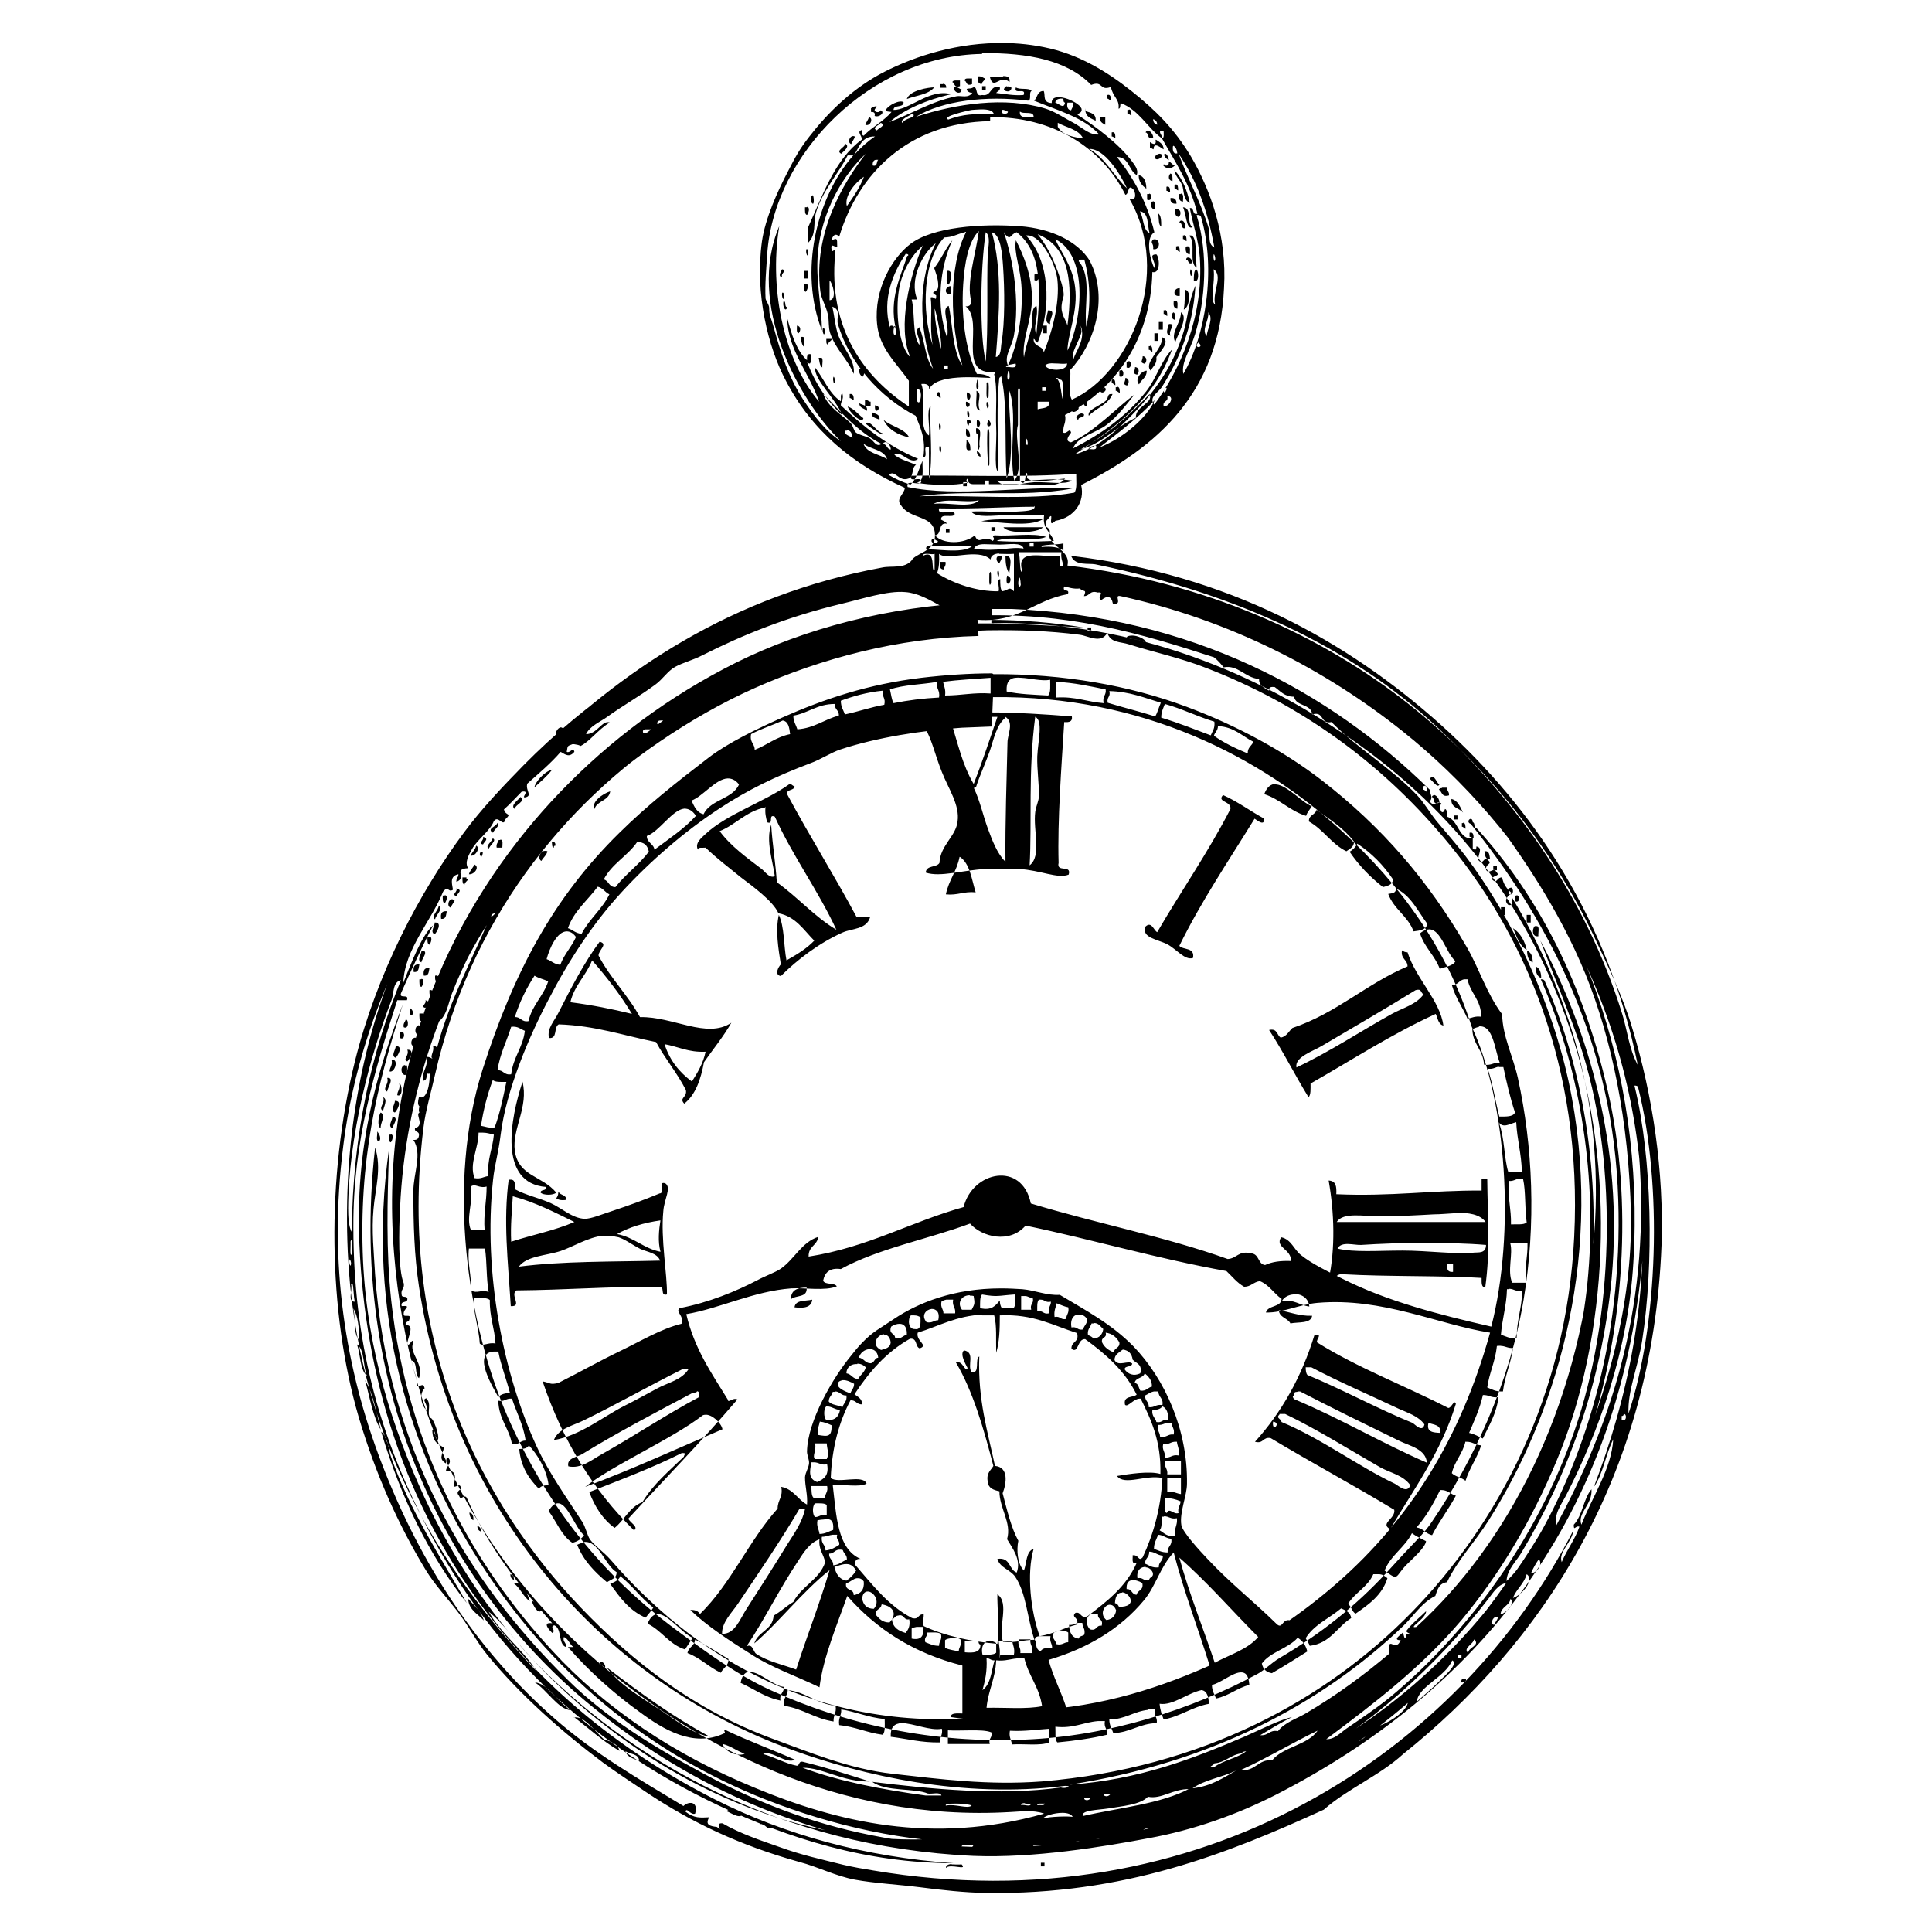 <?xml version="1.0" encoding="UTF-8" standalone="no"?>
<!-- Created with Inkscape (http://www.inkscape.org/) -->
<svg xmlns:dc="http://purl.org/dc/elements/1.1/" xmlns:cc="http://creativecommons.org/ns#" xmlns:rdf="http://www.w3.org/1999/02/22-rdf-syntax-ns#" xmlns:svg="http://www.w3.org/2000/svg" xmlns="http://www.w3.org/2000/svg" version="1.1" width="100%" height="100%" viewBox="0 0 48 48" id="Layer_1" xml:space="preserve">
<defs id="defs505" />
<path d="m 24.75,1.07 c -1.14,0.02 -2.19,0.39 -2.92,0.79 -0.70,0.39 -1.28,0.96 -1.72,1.53 -0.25,0.32 -0.35,0.51 -0.54,0.88 -0.25,0.48 -0.56,1.16 -0.64,1.73 -0.18,1.31 0.16,2.64 0.59,3.45 0.65,1.25 1.65,2.08 2.96,2.67 -0.01,0.16 -0.24,0.27 -0.09,0.44 0.22,0.34 0.76,0.24 0.83,0.64 0.08,0.47 -0.37,0.51 -0.54,0.68 -0.09,0.09 0.02,0.23 -0.14,0.30 -0.63,0.01 -1.02,0.18 -1.48,0.29 -0.90,0.20 -1.66,0.42 -2.42,0.74 -2.21,0.93 -4.11,2.26 -5.63,3.80 -0.52,0.53 -1.06,1.10 -1.48,1.67 -1.11,1.49 -2.17,3.51 -2.71,5.68 -0.72,2.90 -0.67,6.24 0.09,8.84 0.43,1.45 0.99,2.69 1.67,3.81 0.22,0.36 0.52,0.68 0.79,1.03 0.27,0.35 0.47,0.75 0.74,1.08 0.82,1.00 1.88,1.93 2.87,2.67 0.34,0.25 0.71,0.49 1.08,0.74 1.14,0.76 2.33,1.32 3.80,1.73 0.46,0.12 0.90,0.35 1.38,0.44 0.49,0.09 1.08,0.12 1.63,0.19 0.54,0.07 1.09,0.13 1.62,0.14 3.44,0.05 5.99,-0.97 8.40,-2.07 0.59,-0.52 1.38,-0.84 1.97,-1.38 3.40,-2.72 6.20,-6.83 6.42,-12.65 0.06,-1.82 -0.21,-3.70 -0.74,-5.43 -0.23,-0.77 -0.60,-1.51 -0.93,-2.22 -1.09,-2.30 -2.73,-4.29 -4.59,-5.77 -2.19,-1.74 -5.11,-3.06 -8.50,-3.46 0.08,-0.33 -0.31,-0.43 -0.44,-0.68 -0.02,-0.05 0.01,-0.14 0,-0.19 -0.01,-0.05 -0.09,-0.10 -0.09,-0.09 -0.03,-0.16 -0.00,-0.13 0.09,-0.25 0.11,-0.11 -0.07,0.31 0.14,0.10 0.48,-0.08 0.74,-0.48 0.64,-0.89 1.88,-0.94 3.43,-2.28 3.55,-4.89 C 30.49,5.85 30.07,4.71 29.59,3.89 29.17,3.19 28.70,2.73 28.11,2.26 27.49,1.77 26.79,1.34 25.93,1.17 25.53,1.09 25.14,1.06 24.75,1.07 z m -0.35,0.25 c 1.13,-0.01 2.11,0.17 2.71,0.79 0.30,-0.12 0.20,0.16 0.49,0.05 0.05,0.26 0.22,0.30 0.19,0.54 0.05,-0.00 0.04,-0.08 0.05,-0.14 0.46,0.17 0.66,0.61 1.03,0.88 0.02,-0.09 -0.15,-0.20 0.04,-0.19 -0.00,0.07 0.02,0.18 -0.04,0.19 0.33,0.59 0.70,1.13 0.88,1.87 -0.15,0.04 -0.06,-0.16 -0.19,-0.14 0.08,0.41 0.22,0.81 0.25,1.23 0.10,1.47 -0.50,2.81 -1.13,3.65 -0.16,-0.17 0.11,-0.31 0.19,-0.44 0.39,-0.62 0.77,-1.44 0.83,-2.51 -0.17,0.37 -0.18,0.76 -0.29,1.13 -0.30,0.99 -0.84,1.66 -1.53,2.32 -0.26,0.25 -0.69,0.61 -1.18,0.74 1.01,-0.66 1.98,-1.37 2.42,-2.61 -0.28,0.30 -0.39,0.72 -0.64,1.04 -0.48,0.61 -1.11,1.06 -1.82,1.42 0.11,-0.30 0.57,-0.38 0.84,-0.59 0.27,-0.21 0.47,-0.48 0.68,-0.74 -0.42,0.30 -0.96,0.90 -1.57,1.18 -0.17,-0.03 -0.05,-0.17 0,-0.24 -0.03,-0.14 -0.10,0.04 -0.19,0 -0.02,-0.19 0.08,-0.24 0.04,-0.44 1.25,-0.62 2.13,-1.88 2.17,-3.55 0.21,0.05 0.18,-0.37 0.10,-0.44 -0.23,0.00 0.01,0.19 -0.05,0.34 -0.08,-0.13 -0.25,-0.73 0,-0.89 -0.18,-0.75 -0.52,-1.35 -0.93,-1.87 0.30,0.00 0.29,0.33 0.49,0.45 C 28.30,4.21 28.17,4.08 28.11,3.99 27.78,3.56 27.23,3.15 26.77,2.85 26.81,2.80 26.89,2.80 26.87,2.70 26.79,2.50 26.11,2.25 26.13,2.56 25.89,2.55 25.98,2.36 25.93,2.26 c -0.17,-0.00 -0.15,0.17 -0.24,0.24 0.57,0.24 1.23,0.41 1.62,0.84 C 27.08,3.37 26.89,3.17 26.67,3.05 26.47,2.95 26.23,2.78 25.98,2.70 24.96,2.39 23.75,2.58 22.76,2.90 23.41,2.50 24.50,2.37 25.54,2.50 c 0.10,-0.01 0.01,-0.21 0.09,-0.24 -0.06,-0.09 -0.30,-0.02 -0.39,-0.09 -0.07,0.20 0.27,-0.01 0.19,0.19 C 25.16,2.38 24.97,2.33 24.75,2.31 24.78,2.26 24.86,2.26 24.84,2.16 24.58,2.11 24.65,2.40 24.40,2.36 24.22,2.41 24.30,2.19 24.20,2.16 c -0.03,0.02 -0.07,0.04 -0.14,0.04 -0.11,6.17e-4 0.02,0.13 0.10,0.10 -0.10,0.15 -0.27,0.07 -0.39,0.09 -0.62,0.12 -1.12,0.44 -1.67,0.64 0.40,-0.33 0.93,-0.55 1.53,-0.69 -0.53,-0.15 -1.04,0.40 -1.43,0.39 -0.00,-0.14 0.25,-0.04 0.25,-0.19 -0.09,-0.07 -0.38,0.07 -0.44,0.19 0.00,0.05 0.08,0.04 0.14,0.05 -0.19,0.23 -0.48,0.37 -0.69,0.59 -0.05,-0.00 -0.04,-0.08 -0.05,-0.14 -0.14,0.04 0.02,0.15 0,0.24 -0.67,0.49 -0.96,1.36 -1.33,2.17 l 0,0.39 c 0.21,-0.21 0.12,-0.48 0.19,-0.74 0.16,-0.55 0.56,-0.97 0.79,-1.43 l 0.14,0 c -0.93,1.06 -1.35,2.90 -0.78,4.35 -0.00,-0.59 -0.16,-1.22 -0.10,-1.92 0.09,-1.04 0.63,-1.95 1.19,-2.47 -0.57,0.73 -1.31,1.99 -1.13,3.41 0.02,0.19 0.14,0.36 0.19,0.59 0.03,0.14 0.01,0.31 0.05,0.44 0.13,0.41 0.44,0.66 0.59,1.03 0.05,-0.34 -0.27,-0.63 -0.39,-0.98 -0.07,-0.21 -0.09,-0.46 -0.14,-0.69 0.23,0.08 0.09,0.28 0.14,0.44 0.29,0.97 1.04,1.81 1.93,2.27 0.11,0.29 0.26,0.56 0.19,1.03 0.14,0.00 -0.05,-0.32 0.14,-0.25 l 0,0.79 c 0.11,-0.51 0.01,-1.23 0.04,-1.82 -0.11,0.14 -0.01,0.50 -0.04,0.74 -0.29,-0.19 -0.05,-0.93 -0.19,-1.28 0.12,-0.01 0.21,0.01 0.19,0.14 0.16,-0.40 1.22,-0.30 1.53,-0.29 -0.07,-0.07 -0.19,-0.10 -0.34,-0.10 -0.24,-0.49 -0.40,-1.30 -0.34,-2.22 0.03,-0.51 0.13,-1.08 0.39,-1.33 -0.07,0.53 -0.32,1.31 -0.19,1.73 0.00,0.10 -0.04,0.15 -0.14,0.14 0.49,0.38 -0.26,1.74 0.74,1.63 -0.07,0.13 0.12,0.21 0.14,0.09 0.17,0.72 0.08,1.71 0.14,2.56 0.21,-0.60 0.05,-1.52 0.05,-2.22 0.24,0.56 -0.01,1.62 0.14,2.27 0.25,-0.29 -0.01,-1.06 0.09,-1.38 l 0,-0.84 c -0.00,-0.12 0.06,-0.08 0.05,0 l 0,2.22 c 0.15,0.20 0.14,-0.19 0.14,-0.19 0.08,-0.01 0.01,0.11 0.05,0.14 0.16,0.13 0.67,0.02 0.93,0 -0.19,0.26 -0.66,0.14 -1.08,0.14 l -1.19,0 c -0.10,0.00 -0.15,-0.04 -0.14,-0.14 -0.06,0.01 -0.04,0.10 0,0.10 -0.31,0.08 -0.96,0.07 -1.28,0 0.21,-0.02 0.14,-0.32 0.15,-0.54 -0.09,0.19 -0.14,0.45 -0.30,0.59 -0.20,-0.06 -0.37,-0.14 -0.54,-0.24 0.16,-0.15 0.24,0.18 0.49,0.09 0.14,-0.03 0.07,-0.28 0.19,-0.34 -0.18,-0.08 -0.39,-0.13 -0.54,-0.25 0.15,-0.14 0.39,0.27 0.59,0.10 -0.76,-0.32 -1.36,-0.80 -1.92,-1.33 -0.00,-0.11 0.08,-0.14 0.04,-0.29 -0.06,0.01 -0.03,0.12 -0.04,0.19 -0.29,-0.19 -0.42,-0.56 -0.64,-0.84 -0.03,0.30 0.51,0.77 0.68,1.19 -0.38,-0.35 -0.68,-0.80 -0.88,-1.33 0.12,0.13 0.09,-0.06 0.09,-0.19 -0.10,-0.02 -0.09,0.07 -0.09,0.15 -0.26,-0.24 -0.38,-0.63 -0.49,-1.04 -0.00,0.76 0.56,1.38 0.79,2.07 C 19.53,9.02 19.09,7.29 19.36,5.62 18.54,7.54 19.83,9.94 20.89,10.96 20.52,10.72 20.24,10.36 19.95,9.92 19.60,9.37 19.42,8.85 19.21,8.09 19.15,7.87 19.11,7.85 19.11,7.65 c 0,-0.08 -0.09,-0.19 -0.09,-0.24 -0.02,-0.33 0.02,-0.75 0.04,-1.08 0.16,-2.51 2.57,-4.95 5.34,-4.99 z m 0.52,0.58 c -0.11,0.00 -0.25,0.03 -0.33,0.00 0.09,0.38 0.25,-0.08 0.49,0.14 0.02,-0.13 -0.05,-0.15 -0.16,-0.15 z m -0.63,0.00 c -0.01,0.11 0.01,0.18 0.10,0.19 0.01,-0.07 0.07,-0.08 0.09,-0.14 -0.06,-0.01 -0.09,-0.07 -0.19,-0.05 z m -0.26,0.05 c -0.03,0.00 -0.06,0.01 -0.07,0.05 0.07,0.02 0.03,0.15 0.19,0.09 l 0,-0.14 c -0.03,0.00 -0.07,-0.00 -0.11,0 z m -0.30,0.05 c -0.03,0.00 -0.06,0.01 -0.07,0.04 0.07,0.02 0.03,0.15 0.19,0.10 l 0,-0.14 c -0.03,0.00 -0.08,-0.00 -0.12,0 z m -0.30,0.09 c -0.01,-0.00 -0.04,0.00 -0.07,0.00 l 0,0.09 0.15,0 c 0.00,-0.06 -0.02,-0.09 -0.08,-0.10 z m 0.97,0.05 0,0.09 0.09,0 0,-0.09 -0.09,0 z m 0.62,0.00 c -0.03,0.00 -0.07,0.03 -0.08,0.09 0.06,0.06 0.18,0.06 0.19,-0.05 -0.03,-0.03 -0.07,-0.04 -0.11,-0.03 z m -1.81,0.03 c -0.13,-4.11e-4 -0.61,0.07 -0.68,0.29 0.23,-0.09 0.54,-0.11 0.68,-0.29 z m 0.49,0 c -0.01,0.14 0.19,0.19 0.19,0.05 -0.06,-0.01 -0.09,-0.07 -0.19,-0.05 z m 3.81,0.19 0,0.09 c 0.04,-2.06e-4 0.05,0.04 0.09,0.05 -0.00,-0.07 0.00,-0.17 -0.09,-0.14 z m -1.16,0.09 c 0.02,-0.00 0.04,-0.00 0.07,0 -0.00,0.05 0.00,0.09 0.04,0.10 -0.03,0.17 -0.14,0.03 -0.24,0 0.00,-0.06 0.05,-0.09 0.12,-0.10 z m 0.17,0.10 0.14,0 c 0.02,0.10 -0.03,0.13 -0.05,0.19 -0.08,-0.01 -0.11,-0.08 -0.09,-0.19 z m -4.74,0.09 c -0.06,-0.00 -0.10,0.02 -0.14,0.05 l 0,0.09 c 0.06,0.00 0.11,0.01 0.09,0.10 0.12,0.05 0.28,-0.10 0.14,-0.14 -8.24e-4,0.06 -0.13,0.06 -0.14,0 -2.06e-4,-0.04 0.04,-0.06 0.05,-0.10 z m 5.18,0.05 C 26.96,2.92 27.12,2.94 27.22,3.00 27.24,2.82 27.09,2.80 26.97,2.76 z m -2.65,0.03 c 0.16,-0.01 0.35,-0.00 0.38,0.11 -0.50,0.00 -0.75,-0.00 -1.13,0.14 -0.20,-0.07 0.51,-0.23 0.59,-0.24 0.04,-0.00 0.10,-0.01 0.16,-0.01 z m 3.73,0.01 c -0.00,-5.06e-4 -0.02,0.00 -0.03,0.00 l 0,0.09 c 0.04,-2.05e-4 0.06,0.04 0.10,0.05 -0.00,-0.06 0.00,-0.15 -0.06,-0.15 z m -3.14,0.00 c 0.07,-0.01 0.08,0.04 0.14,0.04 0.01,0.09 -0.22,0.07 -0.14,-0.04 z m 0.44,0.04 c 0.08,0.08 0.35,-0.03 0.34,0.14 -0.15,-0.00 -0.37,0.04 -0.34,-0.14 z m -2.67,0.05 c 0.14,0.11 -0.23,0.11 -0.24,0.24 -0.11,-0.08 0.17,-0.18 0.24,-0.24 z m -1.08,0.09 c -0.02,0.07 -0.07,0.12 -0.09,0.19 0.12,0.05 0.21,-0.16 0.09,-0.19 z m 3.01,0 c 1.55,-0.02 2.77,0.75 3.36,1.93 0.10,-0.02 0.05,-0.28 0.19,-0.14 0.06,0.05 0.11,0.31 -0.09,0.24 1.07,1.85 0.02,4.34 -1.43,4.99 -0.10,-0.16 -0.02,-0.49 -0.04,-0.74 0.57,-0.60 0.98,-1.76 0.48,-2.72 C 26.77,6.00 26.13,5.68 25.34,5.62 c -0.97,-0.07 -2.17,0.02 -2.72,0.44 -0.46,0.35 -0.91,1.13 -0.83,1.98 0.05,0.60 0.47,0.97 0.79,1.42 l 0,0.64 c -1.11,-0.73 -2.01,-1.93 -1.83,-3.80 0.03,-0.21 -0.09,0.03 -0.09,-0.10 -0.04,-0.23 0.16,0.03 0.14,-0.09 0.00,-0.19 0.00,-0.20 -0.14,-0.14 0.02,-0.10 0.09,-0.20 0.19,-0.09 0.47,-1.56 1.72,-2.84 3.75,-2.87 z m 2.72,0 c -0.00,0.12 0.07,0.15 0.14,0.19 l 0,-0.19 -0.14,0 z m 1.33,0.05 c 0.06,0.02 0.10,0.06 0.10,0.14 -0.06,-0.02 -0.10,-0.06 -0.10,-0.14 z m -6.77,0.09 c 0.16,0.07 -0.08,0.14 -0.09,0.19 -0.16,-0.07 0.08,-0.14 0.09,-0.19 z m 4.40,0 c 0.21,0.12 0.52,0.16 0.63,0.39 C 26.70,3.41 26.40,3.37 26.28,3.15 z M 28.51,3.25 c -0.02,4.40e-4 -0.03,0.01 -0.05,0.04 0.09,0.01 0.03,0.19 0.19,0.14 0.01,-0.08 -0.07,-0.19 -0.14,-0.19 z m -0.89,0.04 0,0.10 c 0.04,-2.06e-4 0.05,0.03 0.09,0.04 -0.00,-0.07 0.00,-0.17 -0.09,-0.14 z m -6.42,0.09 c -0.10,0.00 -0.15,0.17 -0.05,0.20 0.02,-0.07 0.07,-0.11 0.09,-0.19 -0.01,-0.00 -0.03,-0.01 -0.04,-0.01 z m 0.54,0.01 c -0.18,0.12 -0.36,0.28 -0.52,0.46 0.13,-0.19 0.18,-0.47 0.52,-0.46 z m 6.97,0.09 c 0.03,0.16 -0.10,0.08 -0.14,0.05 l 0,0.14 c 0.04,-2.05e-4 0.05,0.03 0.09,0.04 -0.00,-0.21 0.20,-0.02 0.25,0 -0.00,-0.14 -0.11,-0.18 -0.19,-0.24 z m -7.71,0.09 c 0.00,0.09 -0.25,0.17 -0.10,0.25 0.03,-0.04 0.24,-0.18 0.10,-0.25 z m 8.15,0.05 c 0.06,0.03 0.09,0.10 0.10,0.19 C 29.16,3.83 29.13,3.76 29.14,3.64 z M 27.06,3.70 C 27.44,3.69 27.82,4.30 28.00,4.68 27.67,4.37 27.47,3.93 27.06,3.70 z m 1.89,0.12 c -0.04,-0.01 -0.05,0.08 0.09,0.16 -0.02,-0.11 -0.06,-0.16 -0.09,-0.16 z m -0.14,0.00 c -0.04,0.00 -0.10,0.04 -0.10,0.05 -0.07,0.18 0.24,0.04 0.14,-0.04 -0.01,-0.00 -0.02,-0.01 -0.03,-0.01 z m 0.48,0.01 c 0.43,0.63 0.72,1.41 0.88,2.32 C 29.99,6.05 30.08,5.85 30.03,5.67 29.84,5.04 29.51,4.44 29.29,3.84 z m -7.53,0.14 c 0.01,-0.00 0.03,-0.00 0.06,0 -0.05,0.04 -0.01,0.18 -0.14,0.14 -0.00,-0.08 0.02,-0.13 0.08,-0.14 z m 7.28,0.05 c -0.00,0.06 -0.01,0.11 -0.10,0.09 2.06e-4,-0.02 -0.03,-0.05 -0.04,0 0.08,0.09 0.19,0.10 0.29,0 -0.07,-0.01 -0.08,-0.07 -0.14,-0.09 z m 0.14,0.19 c -0.00,0.15 0.13,0.25 0.19,0.39 0.05,0.13 0.02,0.37 0.19,0.44 C 29.50,4.75 29.39,4.46 29.19,4.24 z m -0.10,0.10 c -0.06,0.06 -0.06,0.17 0.05,0.19 -0.00,-0.07 0.01,-0.17 -0.05,-0.19 z m -7.60,0.04 C 21.37,4.66 21.20,4.89 21.04,5.12 20.97,4.86 21.26,4.52 21.48,4.38 z m 6.81,0 c 4.12e-4,0.18 0.09,0.26 0.19,0.34 -0.00,-0.17 -0.05,-0.31 -0.19,-0.34 z m 0.92,0.24 c -0.00,-5.06e-4 -0.01,0.00 -0.03,0.00 l 0,0.09 c 0.04,-2.06e-4 0.05,0.04 0.09,0.05 -0.00,-0.06 0.00,-0.15 -0.06,-0.15 z m -0.23,0.05 0,0.10 c 0.04,-2.06e-4 0.05,0.03 0.09,0.04 -0.00,-0.07 0.00,-0.17 -0.09,-0.14 z M 28.55,4.82 c -0.01,-9.31e-4 -0.03,-0.00 -0.05,0.00 l 0,0.14 c 0.12,0.06 0.14,-0.14 0.05,-0.15 z m 0.78,0 c -0.01,2.23e-4 -0.02,2.05e-4 -0.04,0.00 -0.01,0.11 0.01,0.18 0.10,0.19 -0.00,-0.07 0.03,-0.20 -0.05,-0.20 z m -9.15,0.04 c -0.01,-0.00 -0.02,0.01 -0.03,0.06 -0.01,0.04 0.01,0.15 0.05,0.14 0.03,-0.00 0.02,-0.20 -0.01,-0.21 z m 8.90,0.06 c -0.01,0.10 0.04,0.15 0.15,0.14 0.00,-0.10 -0.04,-0.15 -0.15,-0.14 z m -0.44,0.09 c -0.01,2.23e-4 -0.02,2.06e-4 -0.04,0.00 -0.01,0.11 0.00,0.18 0.09,0.19 -0.00,-0.07 0.03,-0.20 -0.05,-0.20 z m -8.59,0.14 c -0.01,-0.00 -0.02,9.01e-4 -0.05,0.00 0.00,0.07 -0.01,0.18 0.05,0.19 0.03,-0.03 0.09,-0.19 0,-0.20 z m 9.34,0.00 c 0.08,0.13 0.08,0.59 0.24,0.49 -0.16,-0.08 -0.00,-0.48 -0.24,-0.49 z m -0.19,0.05 c -0.01,0.11 0.00,0.18 0.09,0.19 0.07,-0.07 0.05,-0.22 -0.09,-0.19 z m -0.88,0.05 c 0.23,0.03 0.18,0.34 0.24,0.54 -0.17,-0.08 -0.14,-0.37 -0.24,-0.54 z m 0.44,0.04 c 0.05,0.08 0.00,0.28 0.09,0.34 0.00,-0.15 0.00,-0.29 -0.09,-0.34 z m 0.98,0.05 c 0.05,-0.00 0.09,0.01 0.10,0.05 0.38,1.31 0.11,2.96 -0.44,3.90 -0.06,-0.28 0.17,-0.59 0.29,-0.98 0.25,-0.83 0.34,-1.99 0.04,-2.96 z m -0.39,0.14 c -0.02,0.00 -0.04,0.01 -0.05,0.05 0.09,0.00 0.03,0.16 0.14,0.14 0.03,-0.09 -0.03,-0.20 -0.09,-0.19 z M 24.00,5.77 c -0.44,0.85 -0.40,2.33 -0.09,3.31 -0.25,-0.33 -0.25,-1.13 -0.34,-1.48 -0.20,0.07 0.03,0.43 -0.04,0.79 C 23.25,7.59 23.35,6.65 23.66,5.97 23.49,6.17 23.38,6.45 23.21,6.66 c 0.04,0.13 0.10,0.25 0.10,0.44 0.01,0.19 -0.25,0.12 -0.05,0.24 0.00,0.18 -0.04,0.01 -0.14,0.05 0.05,0.31 -0.03,0.71 0.05,1.18 -0.28,-0.83 -0.24,-2.12 0.29,-2.67 0.23,-0.01 0.27,-0.07 0.54,-0.14 z m 0.49,0 c 0.13,0.10 0.06,0.36 0.05,0.54 -0.03,0.77 0.02,1.79 -0.05,2.67 -0.15,-0.60 -0.14,-2.29 0,-3.21 z m 0.14,0 c 0.24,0.04 0.27,0.57 0.29,0.84 0.04,0.58 0.05,1.39 -0.04,1.92 -0.02,0.11 -0.00,0.32 -0.14,0.34 0.09,-1.10 0.16,-2.17 -0.10,-3.11 z m 0.29,0 c 0.04,-0.00 0.04,0.02 0.05,0.05 0.15,0.17 0.12,-0.00 0.29,-0.05 0.63,0.50 0.60,1.39 0.49,2.52 -0.10,-0.14 0.06,-0.43 0,-0.69 C 25.60,7.66 25.67,7.94 25.64,8.09 25.58,8.36 25.47,8.64 25.44,8.88 25.38,8.45 25.64,7.94 25.64,7.40 25.63,6.84 25.44,6.36 25.24,5.97 c -0.06,0.30 0.12,0.70 0.14,1.18 0.04,0.70 -0.11,1.46 -0.34,1.93 C 24.94,8.84 25.14,8.62 25.19,8.34 25.34,7.48 25.17,6.44 24.94,5.77 z M 25.78,5.82 c 0.79,0.31 0.88,1.21 0.74,2.27 -0.03,-0.14 -0.18,-0.28 -0.14,-0.54 0.03,-0.23 0.09,-0.14 0,-0.49 C 26.25,6.60 26.06,6.16 25.78,5.82 z m 3.79,0.03 c -0.01,5.07e-4 -0.02,0.00 -0.03,0.01 0.19,0.13 -0.02,0.67 0.19,0.79 -0.03,-0.24 0.02,-0.81 -0.15,-0.80 z m -4.02,0.00 c 0.32,0.02 0.67,0.68 0.72,1.09 0.07,0.62 -0.16,1.39 -0.34,1.82 -0.00,-0.18 -0.26,-0.13 -0.25,-0.34 0.05,0.01 0.03,0.09 0.10,0.09 0.36,-0.89 0.29,-2.06 -0.29,-2.66 0.02,-0.00 0.04,-0.00 0.06,-0.00 z m 3.87,0 c -0.00,-5.06e-4 -0.01,0.00 -0.03,0.00 l 0,0.09 c 0.04,-2.06e-4 0.05,0.04 0.09,0.05 -0.00,-0.06 0.00,-0.15 -0.06,-0.15 z m -3.19,0.10 c 0.79,0.39 0.68,1.96 0.29,2.76 0.01,-0.43 0.27,-0.98 0.19,-1.58 -0.06,-0.52 -0.37,-0.90 -0.49,-1.18 z m 2.42,0 c -0.09,0.09 0.02,0.08 0,0.24 0.19,0.04 0.19,-0.29 0,-0.24 z m -5.38,0.05 c -0.47,0.90 -0.45,2.13 -0.09,3.16 -0.20,-0.25 -0.20,-0.71 -0.34,-1.03 -0.15,0.10 0.04,0.27 0,0.44 -0.18,-0.25 -0.10,-0.78 -0.19,-1.13 l 0.14,0 c -0.21,-0.48 0.13,-1.18 0.49,-1.42 z m -0.34,0.09 C 22.61,6.83 22.28,8.13 22.62,8.88 22.36,8.64 22.25,7.89 22.32,7.30 c 0.06,-0.54 0.34,-0.97 0.59,-1.18 z m 6.57,0.03 c -0.01,2.23e-4 -0.02,0.00 -0.04,0.01 -0.01,0.11 0.01,0.18 0.10,0.19 -0.00,-0.07 0.03,-0.20 -0.05,-0.20 z m -0.25,0.00 c -0.00,-5.06e-4 -0.01,0.00 -0.03,0.00 l 0,0.09 c 0.04,-2.06e-4 0.05,0.04 0.09,0.05 -0.00,-0.06 0.00,-0.15 -0.06,-0.15 z m -9.21,0.07 c -0.00,4.05e-4 -0.01,0.00 -0.01,0.03 -0.01,0.06 0.03,0.19 0.05,0.09 0.01,-0.05 -0.01,-0.12 -0.03,-0.12 z m 2.45,0.12 c 0.08,-0.01 0.10,0.04 0.05,0.05 -0.17,0.52 -0.45,1.06 -0.29,1.78 -0.03,-0.00 -0.05,-0.05 -0.10,-0.05 -0.04,-0.00 -0.04,0.02 -0.04,0.05 -0.20,-0.72 0.08,-1.36 0.39,-1.83 z m 7.67,0.01 c 0.01,-0.00 0.04,0.08 0.03,0.13 -0.02,0.09 -0.05,-0.03 -0.04,-0.10 0.00,-0.02 0.00,-0.03 0.01,-0.03 z m -0.66,0.08 c -0.01,0.00 -0.03,0.02 -0.03,0.05 0.07,0.00 0.03,0.12 0.14,0.09 0.03,-0.07 -0.05,-0.16 -0.10,-0.14 z m -2.65,0.05 c 0.02,-0.00 0.06,0.00 0.09,0 0.14,0.52 0.17,1.10 0.05,1.67 -0.07,-0.53 0.15,-1.23 -0.19,-1.63 0.00,-0.02 0.02,-0.04 0.05,-0.04 z m -7.42,0.24 c -0.01,0.03 -0.12,0.19 0,0.19 -0.04,-0.09 0.14,-0.16 0,-0.19 z m 10.28,0 c -0.05,0.05 -0.05,0.17 -0.05,0.29 0.15,0.06 0.12,-0.29 0.05,-0.29 z m 0.44,0 c 0.25,0.16 -0.04,0.57 0.04,0.88 -0.15,-0.11 0.01,-0.56 -0.04,-0.88 z m -0.57,0.01 c -0.00,4.05e-4 -0.00,0.01 -0.01,0.03 -0.01,0.06 0.02,0.19 0.04,0.09 0.01,-0.05 -0.01,-0.13 -0.03,-0.13 z m -9.60,0.03 0,0.19 0.09,0 0,-0.19 -0.09,0 z m 3.55,0 c 0.02,0.10 -0.06,0.31 0.04,0.34 0.04,-0.04 0.13,-0.38 -0.04,-0.34 z m 2.22,0.08 c -0.01,-9.31e-4 -0.03,0.00 -0.05,0.01 l 0,0.14 c 0.12,0.06 0.14,-0.15 0.05,-0.16 z m -5.14,0.16 c 0.07,0.05 0.20,0.47 0,0.49 l 0,-0.49 z m -0.58,0.09 c -0.01,-0.00 -0.02,9.01e-4 -0.05,0.00 0.00,0.07 -0.02,0.18 0.04,0.19 0.03,-0.03 0.10,-0.19 0.00,-0.20 z m 3.60,0.05 c -0.16,-0.01 -0.19,0.23 0,0.19 l 0,-0.19 z m 5.68,0.05 c -0.16,-0.01 -0.19,0.22 0,0.19 l 0,-0.19 z m 0.14,0.04 c -0.03,0.21 0.00,0.25 -0.04,0.49 0.13,-0.03 0.20,-0.46 0.04,-0.49 z m -10.01,0.07 c -0.00,4.05e-4 -0.01,0.00 -0.01,0.03 -0.01,0.06 0.03,0.19 0.05,0.09 0.01,-0.05 -0.01,-0.12 -0.03,-0.12 z m 9.76,0.21 c -0.01,2.23e-4 -0.02,2.05e-4 -0.04,0.00 -0.01,0.11 0.00,0.18 0.09,0.19 -0.00,-0.07 0.03,-0.20 -0.05,-0.20 z m -9.73,0.00 c -0.04,0.10 0.04,0.31 0.09,0.15 -0.08,-8.23e-4 -0.02,-0.14 -0.09,-0.15 z m 3.75,0.19 c 0.03,0.02 0.23,0.98 0.14,0.99 -0.04,-0.33 -0.14,-0.61 -0.14,-0.99 z m 5.72,0.04 c -0.00,-5.06e-4 -0.01,0.00 -0.03,0.00 l 0,0.09 c 0.04,-2.05e-4 0.05,0.04 0.09,0.05 -0.00,-0.06 0.00,-0.15 -0.06,-0.15 z m -2.90,0.00 c -0.02,0.10 -0.11,0.32 0.05,0.34 -0.03,-0.12 0.17,-0.34 -0.05,-0.34 z m 3.11,0.05 c -0.06,0.06 -0.06,0.17 0.05,0.19 -0.00,-0.07 0.01,-0.17 -0.05,-0.19 z m 0.19,0 c 0.00,0.27 -0.27,0.51 -0.14,0.74 0.05,-0.18 0.34,-0.62 0.14,-0.74 z m 0.68,0 c 0.14,0.16 -0.03,0.41 -0.04,0.59 -0.14,-0.16 0.06,-0.38 0.04,-0.59 z m -1.23,0.24 c 0,0.06 -10e-4,0.13 0,0.19 l 0.10,0 0,-0.19 -0.10,0 z m 0.25,0.05 c -0.02,0.10 -0.11,0.26 0.04,0.29 -0.07,-0.14 0.17,-0.30 -0.04,-0.29 z m -9.24,0.04 c 0.00,0.07 -0.02,0.18 0.04,0.19 0.06,-0.06 0.06,-0.18 -0.04,-0.19 z m 6.12,0 0,0.19 0.09,0 0,-0.19 -0.09,0 z m 0.93,0 C 26.98,8.45 26.72,8.72 26.67,8.93 26.59,8.76 26.83,8.46 26.87,8.24 z m -4.62,0.01 c 0.02,0.01 0.03,0.16 0.03,0.18 -0.02,0.09 -0.09,0.04 -0.05,-0.14 0.00,-0.03 0.01,-0.04 0.01,-0.03 z m -1.78,0.05 c -0.00,4.05e-4 -0.01,0.01 -0.01,0.03 -0.01,0.06 0.03,0.19 0.05,0.09 0.01,-0.05 -0.01,-0.13 -0.03,-0.13 z m 8.23,0.13 0,0.19 0.09,0 0,-0.19 -0.09,0 z m -8.74,0.09 c -0.01,-9.25e-4 -0.03,1.03e-4 -0.05,0.00 0.02,0.08 0.02,0.20 0.09,0.25 -0.01,-0.08 0.04,-0.25 -0.04,-0.25 z m 8.94,0.00 c 0,0.33 -0.48,0.64 -0.29,0.84 0.05,-0.11 0.16,-0.16 0.14,-0.34 0.06,-0.09 0.38,-0.41 0.14,-0.49 z m -8.35,0.05 c 0.00,0.05 -0.01,0.14 0.04,0.14 0.01,-0.07 0.08,-0.08 0.10,-0.14 l -0.14,0 z m 9.24,0.09 c 0.18,0.14 -0.15,0.16 0,0 z m -1.20,0.09 c -0.00,-5.06e-4 -0.01,0.00 -0.03,0.00 l 0,0.09 c 0.04,-2.06e-4 0.05,0.04 0.09,0.05 -0.00,-0.06 0.00,-0.15 -0.06,-0.15 z m -0.18,0.25 c -0.00,0.12 -0.09,0.15 0.05,0.19 0.06,-0.06 0.06,-0.18 -0.05,-0.19 z m -8.00,0.04 c -0.01,-9.11e-4 -0.03,7.72e-5 -0.05,0.00 0.02,0.08 0.02,0.20 0.09,0.24 -0.01,-0.08 0.04,-0.24 -0.04,-0.25 z m 7.65,0.09 c -0.01,-9.30e-4 -0.03,0.00 -0.05,0.01 l 0,0.14 c 0.12,0.06 0.14,-0.15 0.05,-0.16 z m -1.83,0.05 c 0.10,0.00 0.21,0.02 0.30,0.00 0.01,0.21 -0.49,0.19 -0.54,0.05 0.04,-0.05 0.13,-0.06 0.23,-0.05 z m -0.98,0.00 c 0.05,0.16 -0.15,0.07 -0.24,0.09 0.04,-0.07 0.15,-0.06 0.24,-0.09 z m -1.77,0.05 0.09,0 0,0.09 -0.09,0 0,-0.09 z m 4.74,0.04 c -0.00,0.12 -0.09,0.15 0.05,0.19 0.06,-0.06 0.06,-0.18 -0.05,-0.19 z m -6.86,0.05 c 0.00,0.09 0.03,0.16 0.09,0.19 0.07,-0.07 0.05,-0.22 -0.09,-0.19 z m 6.51,0.03 c -0.01,-9.30e-4 -0.02,0.00 -0.04,0.01 l 0,0.14 c 0.12,0.06 0.13,-0.15 0.04,-0.16 z m 0.64,0.01 c -0.14,0.00 -0.31,0.23 -0.19,0.34 0.05,-0.12 0.19,-0.16 0.19,-0.34 z m -3.43,0.00 c 0.02,0.01 0.03,0.16 0.02,0.18 -0.02,0.09 -0.08,0.04 -0.04,-0.14 0.00,-0.03 0.01,-0.04 0.01,-0.03 z m -0.36,0.09 c 0.09,0.37 0.03,0.88 0.05,1.33 0.02,0.31 -0.06,1.01 0.04,1.08 0.02,-0.79 -0.05,-1.70 0.05,-2.42 l -0.14,0 z m -3.99,0.06 c -0.00,4.05e-4 -0.00,0.00 -0.01,0.03 -0.01,0.06 0.02,0.19 0.04,0.10 0.01,-0.05 -0.01,-0.13 -0.03,-0.13 z m 5.52,0.03 c 0.07,-0.01 0.08,0.04 0.14,0.05 0.08,0.09 0.03,0.32 0.05,0.49 -0.06,0.01 -0.04,-0.48 -0.19,-0.54 z m 1.73,0 c -0.00,0.12 -0.09,0.15 0.04,0.19 0.06,-0.06 0.06,-0.18 -0.04,-0.19 z m -0.31,0.04 c -0.00,-5.06e-4 -0.01,0.00 -0.03,0.00 l 0,0.09 c 0.04,-2.06e-4 0.05,0.04 0.09,0.05 -0.00,-0.06 0.00,-0.15 -0.06,-0.15 z m -3.37,0.01 c -0.00,-0.00 -0.01,0.01 -0.01,0.04 -0.04,0.18 0.02,0.24 0.04,0.14 0.00,-0.02 -0.00,-0.17 -0.02,-0.19 z m 0.25,0.06 c -0.00,0.00 -0.01,0.00 -0.02,0.02 0.01,0.09 -0.03,0.48 0.05,0.34 -0.00,-0.08 0.02,-0.39 -0.02,-0.37 z m 3.22,0.12 c -0.00,-5.06e-4 -0.02,0.00 -0.03,0.00 l 0,0.09 c 0.04,-2.06e-4 0.06,0.04 0.10,0.05 -0.00,-0.06 0.00,-0.15 -0.06,-0.15 z m -1.86,0.00 0.10,0 0,0.09 -0.10,0 0,-0.09 z m 1.53,0 c -6.17e-4,0.06 -0.08,0.04 -0.09,0.09 0.05,0.12 0.23,-0.05 0.09,-0.09 z m 1.53,0 c 0.08,0.03 0.00,0.08 0,0.14 -0.08,-0.03 -0.00,-0.08 0,-0.14 z m -6.17,0.04 c 0.14,0.00 0.11,0.28 0.05,0.34 -0.11,-0.02 -0.02,-0.24 -0.05,-0.34 z m 1.48,0.05 c 0.02,0.17 -0.07,0.47 0.09,0.49 -0.11,-0.19 0.08,-0.42 -0.09,-0.49 z m -0.95,0.04 c -0.00,-5.06e-4 -0.01,0.00 -0.03,0.00 l 0,0.09 c 0.04,-2.06e-4 0.05,0.04 0.09,0.05 -0.00,-0.06 0.00,-0.15 -0.06,-0.15 z m -2.89,0.00 c 0.45,0.46 0.86,0.96 1.48,1.28 -0.13,0.09 -0.18,-0.07 -0.29,-0.14 -0.08,-0.05 -0.26,-0.08 -0.34,-0.14 -0.06,-0.04 -0.07,-0.17 -0.14,-0.24 -0.20,-0.20 -0.57,-0.39 -0.68,-0.74 z m 3.60,0 c 0.00,0.07 -0.01,0.18 0.05,0.19 0.06,-0.06 0.06,-0.18 -0.05,-0.19 z m -2.91,0.04 0,0.10 c 0.04,-2.06e-4 0.06,0.04 0.10,0.05 -0.00,-0.07 0.00,-0.17 -0.10,-0.15 z m 6.48,0 c -0.07,0.00 -0.06,0.10 -0.10,0.15 -0.15,0.15 -0.49,0.23 -0.44,0.39 0.18,-0.19 0.48,-0.27 0.59,-0.54 -0.01,-0.00 -0.02,-6.2e-4 -0.03,0 z m 0.97,0 c 0.11,0.23 -0.36,0.30 -0.34,0.59 -0.50,0.22 -0.81,0.63 -1.38,0.79 0.67,-0.36 1.22,-0.85 1.73,-1.39 z m 0.44,0.05 c 0.21,2.06e-4 0.03,0.29 -0.09,0.25 -0.03,-0.15 0.13,-0.09 0.09,-0.25 z m -7.51,0.10 0,0.14 0.14,0 0,-0.10 c -0.06,-0.00 -0.06,-0.05 -0.14,-0.04 z m 5.43,0 c -0.02,0.00 -0.04,0.01 -0.05,0.04 0.07,0.00 0.03,0.13 0.14,0.10 l 0,-0.14 c -0.02,0.00 -0.06,-0.00 -0.09,0 z m 1.77,0 c -0.20,0.45 -0.79,0.95 -1.38,1.18 0.48,-0.37 0.97,-0.74 1.38,-1.18 z m -4.69,0.04 c -0.03,0.29 0.22,0.03 0,0 z m 1.78,0 0.29,0 c 0.01,0.18 -0.17,0.15 -0.29,0.19 l 0,-0.19 z m -1.26,0.01 c -0.00,4.06e-4 -0.01,0.00 -0.01,0.03 -0.01,0.06 0.03,0.19 0.05,0.09 0.01,-0.05 -0.01,-0.12 -0.03,-0.12 z m -3.17,0.03 c -0.00,0.13 0.13,0.12 0.19,0.19 0.02,-0.15 -0.11,-0.14 -0.19,-0.19 z m 0.39,0.05 c -0.03,0.29 0.22,0.03 0,0 z m 5.00,0.03 c -0.04,0.00 -0.10,0.04 -0.10,0.05 -0.07,0.18 0.24,0.03 0.14,-0.05 -0.01,-0.00 -0.02,-0.00 -0.03,-0.00 z m -5.68,0.00 c 0.17,0.06 0.25,0.19 0.39,0.29 -0.02,0.16 -0.35,-0.14 -0.39,-0.29 z m 2.98,0.11 c -0.00,4.06e-4 -0.01,0.00 -0.01,0.03 -0.01,0.06 0.03,0.19 0.05,0.10 0.01,-0.05 -0.01,-0.13 -0.03,-0.13 z m -2.38,0.03 c -0.02,0.15 0.11,0.14 0.19,0.19 0.02,-0.15 -0.11,-0.14 -0.19,-0.19 z m 5.23,0.03 c -0.11,-0.00 -0.21,0.12 -0.10,0.16 0.00,-0.09 0.16,-0.03 0.14,-0.14 -0.01,-0.00 -0.02,-0.01 -0.04,-0.01 z m -4.94,0.16 c 0.12,0.24 0.34,0.37 0.64,0.44 -0.12,-0.23 -0.45,-0.27 -0.64,-0.44 z m 2.07,0 c 0.00,0.05 -0.00,0.14 0.05,0.14 0.00,-0.03 0.00,-0.06 0.05,-0.05 -0.00,-0.06 -0.01,-0.11 -0.10,-0.09 z m 0.25,0 c 0.00,0.07 -0.02,0.18 0.04,0.19 0.06,-0.06 0.06,-0.18 -0.04,-0.19 z m 0.29,0 c -0.13,0.25 0.17,0.18 0,0 z m -3.01,0.07 c 0.12,-0.00 0.24,0.24 0.39,0.27 0.03,0.10 -0.34,-0.16 -0.44,-0.25 0.01,-0.01 0.03,-0.01 0.05,-0.01 z m 1.79,0.03 c -0.00,4.06e-4 -0.01,0.00 -0.01,0.03 -0.01,0.06 0.02,0.19 0.04,0.09 0.01,-0.05 -0.00,-0.12 -0.02,-0.12 z m 0.66,0.12 c 0.01,0.08 -0.04,0.24 0.10,0.19 -0.00,-0.09 -0.03,-0.16 -0.10,-0.19 z m 0.25,0 c 0.00,0.05 -0.01,0.14 0.04,0.14 -0.00,0.10 2.06e-4,0.57 0.05,0.30 -0.04,-0.13 0.10,-0.46 -0.09,-0.45 z m 0.29,0 c -0.03,0.08 -0.01,1.13 0.04,0.89 l 0,-0.79 c -0.01,-0.03 0.00,-0.10 -0.04,-0.10 z m -3.50,0.04 c 0.11,0.00 0.13,0.10 0.14,0.20 -0.05,-0.07 -0.20,-0.06 -0.19,-0.19 0.02,-0.00 0.03,-0.00 0.05,-0.00 z m 4.46,0.21 c 0.01,-0.00 0.04,0.08 0.03,0.13 -0.01,0.09 -0.05,-0.03 -0.04,-0.10 0.00,-0.02 0.00,-0.03 0.01,-0.03 z m -1.49,0.03 c 0.02,0.09 -0.06,0.30 0.10,0.25 0.00,-0.12 -0.02,-0.20 -0.10,-0.25 z m -2.02,0.05 c 0.06,-0.00 0.15,0.11 0.14,0.19 -0.10,-0.01 -0.09,-0.13 -0.19,-0.14 0.01,-0.03 0.02,-0.04 0.05,-0.04 z m -0.54,0.04 c 0.17,0.15 0.51,0.14 0.59,0.39 -0.19,-0.13 -0.50,-0.14 -0.59,-0.39 z m 5.78,0.05 c 0.04,0.14 -0.11,0.08 -0.19,0.09 0.03,-0.06 0.10,-0.08 0.19,-0.09 z m -3.88,0.01 c -0.00,4.05e-4 -0.01,0.00 -0.01,0.03 -0.01,0.06 0.02,0.19 0.04,0.10 0.01,-0.05 -0.00,-0.13 -0.02,-0.13 z m 0.92,0.13 c -0.00,0.08 0.03,0.12 0.09,0.14 0.00,-0.08 -0.03,-0.12 -0.09,-0.14 z m 2.47,0.54 c -0.01,0.16 0.03,0.40 -0.05,0.49 -1.07,0.20 -2.77,0.05 -3.85,0.09 1.25,-0.18 2.49,0.04 3.80,-0.19 -1.18,-0.07 -2.88,0.22 -4.09,-0.04 -0.06,-0.22 0.33,0.00 0.34,-0.14 0.00,-0.14 -0.32,0.05 -0.25,-0.14 1.05,-0.02 2.82,0.05 4.10,-0.05 z m -0.53,0.16 c -0.45,-6.56e-4 -0.95,0.08 -1.44,0.03 0.18,0.22 0.58,0.06 0.93,0.04 0.36,-0.01 0.76,0.07 0.93,-0.04 -0.13,-0.02 -0.28,-0.03 -0.43,-0.03 z m -1.74,0.03 0,0.09 0.10,0 0,-0.09 -0.10,0 z m -0.54,0.04 0,0.10 0.09,0 0,-0.10 -0.09,0 z m 0.39,0.45 c -0.19,0.21 -0.77,0.04 -1.13,0.09 0.32,-0.17 0.77,-0.01 1.13,-0.09 z m 1.38,0.14 c 0.05,0.13 -0.29,0.13 -0.44,0.14 -0.35,0.03 -0.80,-0.02 -1.13,0 0.12,0.17 0.57,0.09 0.88,0.09 l 0.93,0 c -0.05,0.35 0.17,0.41 0.24,0.64 -0.54,0.02 -0.90,0.03 -1.42,0 0.30,-0.14 0.93,0.03 1.23,-0.10 -0.32,-0.11 -0.87,-0.01 -1.28,-0.04 -0.11,0.02 0.05,0.07 -0.05,0.14 -0.22,-0.17 -0.35,0.13 -0.44,-0.14 -0.27,0.23 -0.81,0.22 -0.99,0 0.18,-0.01 0.06,-0.33 0.30,-0.29 -0.03,-0.04 -0.09,-0.07 -0.15,-0.10 -0.01,-0.18 0.31,-0.02 0.34,-0.14 -0.02,-0.15 -0.44,0.08 -0.39,-0.14 0.82,0.02 1.73,-0.04 2.36,-0.04 z m -0.59,0.33 c -0.26,-0.00 -0.52,3.61e-4 -0.73,0.05 0.42,0.01 1.19,0.16 1.53,-0.05 -0.24,0.01 -0.52,-3.09e-4 -0.79,-0.00 z m -0.48,0.20 0,0.09 0.10,0 0,-0.09 -0.10,0 z m 0.30,0 c 0.11,0.17 0.86,0.15 0.98,0 l -0.98,0 z m -1.43,0.05 0,0.09 0.09,0 0,-0.09 -0.09,0 z m -0.34,0.24 c 0.07,-0.01 0.08,0.04 0.14,0.05 0.01,0.09 -0.22,0.07 -0.14,-0.05 z m 2.42,0.10 0.10,0 0,0.09 -0.10,0 0,-0.09 z m 0.84,0 0,0.19 c -0.11,-0.09 -0.31,-0.11 -0.54,-0.09 -0.05,-0.07 0.40,-0.05 0.54,-0.09 z m -1.96,0.03 c 0.12,-0.00 0.26,0.01 0.38,0.01 0.21,2.06e-4 0.55,-0.07 0.59,0.10 -0.32,-0.06 -0.64,0.09 -1.23,0 0.03,-0.08 0.13,-0.11 0.25,-0.11 z m -1.30,0.04 c 0.11,-0.00 0.25,0.02 0.35,0.01 0.24,-0.00 0.49,0.00 0.64,0 -0.24,0.21 -1.00,0.04 -1.13,0.09 -0.04,-0.08 0.03,-0.11 0.14,-0.11 z m 2.13,0.16 1.08,0 c -0.02,0.16 0.03,0.23 0.05,0.34 -0.16,0.05 -0.07,-0.15 -0.09,-0.25 -0.37,0.06 -1.12,-0.22 -0.93,0.39 -0.08,0.07 -0.04,-0.38 -0.10,-0.49 z m -2.25,0.04 c 0.06,0.00 0.13,0.02 0.18,0.00 l 0,0.39 c -0.11,0.09 0.06,-0.52 -0.29,-0.34 0.00,-0.05 0.05,-0.05 0.11,-0.05 z m 1.78,0 c 0.11,-0.00 0.25,0.01 0.37,0.00 l 0,0.93 c -0.13,-0.13 -0.12,-0.03 -0.29,0 -0.05,-0.05 -0.05,-0.18 -0.05,-0.30 -0.10,0.00 -0.01,0.21 -0.04,0.30 -0.54,0.01 -1.12,-0.19 -1.53,-0.45 0.05,-0.13 0.06,-0.29 0.05,-0.48 0.21,0.19 0.96,-0.16 1.28,0.14 0.01,-0.11 0.10,-0.14 0.21,-0.15 z m 0.01,0.05 c -0.11,0.01 -0.08,0.15 0.00,0.19 0.01,-0.06 0.07,-0.09 0.05,-0.19 -0.02,-0.00 -0.04,-0.00 -0.05,0 z m 0.15,0 c -0.00,0.18 0.02,0.34 0.10,0.44 -0.02,-0.09 0.12,-0.46 -0.10,-0.44 z m 1.63,0 c 3.89,0.46 6.86,2.11 9.19,4.20 2.30,2.07 4.16,4.84 4.89,8.45 -0.22,-0.40 -0.26,-0.87 -0.39,-1.28 -0.90,-2.88 -2.60,-5.25 -4.59,-7.11 -2.14,-2.00 -5.01,-3.33 -8.50,-4.05 -0.16,-0.03 -0.49,0.04 -0.59,-0.19 z m -3.95,0.10 c -0.18,0.23 -0.50,0.14 -0.74,0.19 -3.73,0.69 -6.52,2.56 -8.79,4.84 -2.62,2.62 -4.73,6.69 -4.49,12.15 0.20,4.57 2.29,7.91 4.69,10.43 -0.34,-0.54 -0.87,-0.91 -1.19,-1.48 0.40,0.32 0.68,0.76 1.04,1.13 2.47,2.58 6.19,4.72 11.01,4.94 1.50,0.06 3.24,-0.23 4.35,-0.44 1.11,-0.20 2.20,-0.59 3.16,-1.08 4.88,-2.50 8.64,-6.79 9.14,-13.69 0.29,-4.08 -1.14,-7.40 -2.81,-9.84 -1.45,-2.11 -3.34,-3.85 -5.63,-5.09 0.01,0.23 0.58,0.34 0.74,0.59 0.93,0.41 1.69,1.19 2.47,1.87 0.25,0.22 0.57,0.40 0.79,0.64 0.26,0.29 0.51,0.65 0.79,0.99 1.77,2.14 3.32,5.23 3.55,8.89 0.23,3.69 -0.77,6.52 -2.07,8.94 -0.07,-0.27 0.12,-0.51 0.24,-0.74 0.79,-1.54 1.54,-3.56 1.67,-5.78 0.30,-4.89 -1.45,-9.09 -3.85,-11.66 -0.07,0.13 0.08,0.21 0.14,0.29 0.93,1.24 1.85,2.57 2.52,4.20 0.65,1.60 1.08,3.65 1.13,5.97 0.04,2.28 -0.63,4.53 -1.38,6.23 -1.47,3.34 -4.09,6.14 -7.45,7.65 -0.46,0.20 -0.86,0.43 -1.33,0.59 -1.81,0.62 -3.86,1.10 -6.47,0.99 C 20.68,46.02 17.68,44.77 15.60,43.29 13.44,41.76 11.75,39.77 10.55,37.21 9.77,35.52 9.13,33.60 9.02,31.33 8.91,28.82 9.36,26.97 10.01,24.95 c -0.66,1.71 -1.19,3.56 -1.08,5.97 0.29,6.75 3.97,11.33 8.84,13.79 1.72,0.87 3.73,1.43 5.92,1.58 -2.16,-0.00 -4.11,-0.62 -5.83,-1.43 C 14.60,43.32 12.09,40.94 10.46,37.65 9.43,35.59 8.78,33.36 8.78,30.48 8.77,28.34 9.32,26.56 9.87,24.85 l 0.24,0 c 0.07,-0.18 -0.22,-0.01 -0.14,-0.19 0.25,-0.57 0.51,-1.12 0.79,-1.67 -0.28,0.24 -0.54,0.93 -0.74,1.43 0.03,-0.84 0.69,-1.52 0.99,-2.27 0.14,-0.16 0.11,0.03 0.24,-0.04 0.01,-0.08 -0.12,-0.34 0.14,-0.39 0.00,0.08 -0.06,0.10 -0.05,0.19 0.28,-0.11 -0.10,-0.32 0.29,-0.34 -0.09,-0.14 0.01,-0.32 0.10,-0.48 0.13,-0.23 0.45,-0.45 0.54,-0.69 0.12,-0.16 0.23,0.18 0.29,-0.05 0.17,-0.16 -0.00,-0.07 -0.04,-0.24 0.15,-0.13 0.29,-0.29 0.44,-0.44 0.23,-0.04 -0.03,0.16 0.09,0.14 0.19,-0.04 0.00,-0.17 0.05,-0.34 0.28,-0.25 0.58,-0.50 0.83,-0.79 0.13,0.08 0.22,0.14 0.34,0 -0.03,-0.14 -0.10,0.04 -0.19,0 0.03,-0.15 0.00,-0.14 0.14,-0.19 0.04,-0.01 0.23,0.03 0.19,0.05 0.24,-0.11 0.44,-0.41 0.74,-0.59 -0.19,-0.07 -0.31,0.29 -0.59,0.29 0.10,-0.21 0.35,-0.30 0.54,-0.44 0.36,-0.26 0.77,-0.49 1.18,-0.79 0.18,-0.13 0.31,-0.34 0.49,-0.44 0.20,-0.11 0.45,-0.17 0.68,-0.29 1.03,-0.52 2.13,-0.96 3.46,-1.28 0.51,-0.12 1.14,-0.33 1.58,-0.29 0.60,0.04 1.13,0.64 1.82,0.69 1.00,0.07 1.38,-0.49 2.22,-0.64 0.06,-0.15 -0.15,-0.03 -0.09,-0.19 0.11,0.02 0.22,0.07 0.39,0.05 0.08,0.10 0.18,0.00 0.10,0.19 0.15,0.00 0.14,-0.15 0.34,-0.09 0.20,-0.02 -0.04,0.12 0.09,0.19 0.14,-0.11 0.25,-0.12 0.29,0.09 0.27,0.03 -5.2e-5,-0.23 0.19,-0.19 2.71,0.59 5.08,1.82 7.01,3.36 3.01,2.40 5.60,6.31 5.93,11.21 0.20,2.93 -0.35,5.38 -1.18,7.56 0.23,-0.32 0.29,-0.81 0.48,-1.18 -0.04,0.73 -0.53,1.44 -0.79,2.12 -0.11,-0.29 0.28,-0.50 0.25,-0.88 -0.20,0.23 -0.22,0.65 -0.44,0.88 -0.00,0.18 0.04,0.01 0.14,0.05 -0.11,0.32 -0.31,0.57 -0.44,0.88 -0.09,-0.26 0.26,-0.49 0.29,-0.79 -2.79,5.46 -9.23,9.83 -17.40,8.45 -0.25,-0.04 -0.48,-0.08 -0.74,-0.14 -0.60,-0.15 -1.03,-0.24 -1.58,-0.44 -0.51,-0.18 -0.97,-0.33 -1.42,-0.59 -0.23,-0.02 0.06,0.24 -0.14,0.09 -0.17,-0.02 -0.30,-0.05 -0.19,-0.24 -0.22,0.01 -0.37,0.03 -0.59,-0.14 0.03,-0.12 0.12,0.09 0.24,0.05 C 17.36,44.74 17.10,44.75 16.98,44.87 15.87,44.20 14.76,43.56 13.77,42.69 11.91,41.06 10.45,38.90 9.47,36.32 8.60,34.05 8.15,31.43 8.53,28.46 8.81,26.22 9.60,24.21 10.61,22.48 c 0.99,-1.71 2.15,-3.29 3.65,-4.35 0.08,-0.04 0.09,-0.17 0.14,-0.24 1.16,-0.78 2.32,-1.61 3.66,-2.22 1.33,-0.60 2.80,-1.07 4.54,-1.28 z m 10.47,2.67 c -0.26,-0.04 -0.16,0.07 -0.09,0.19 0.22,0.03 0.11,-0.07 0.09,-0.19 z m -9.78,-2.62 c -0.01,0.11 0.00,0.18 0.09,0.19 0.01,-0.06 0.07,-0.09 0.05,-0.19 l -0.14,0 z m 1.44,0.21 c -0.00,4.06e-4 -0.00,0.01 -0.01,0.03 -0.01,0.06 0.02,0.19 0.04,0.09 0.01,-0.05 -0.01,-0.13 -0.03,-0.13 z m -0.18,0.04 c -0.00,-0.01 -0.01,-7.21e-4 -0.03,0.03 4.12e-4,0.07 -0.02,0.40 0.04,0.25 -3.09e-4,-0.05 0.01,-0.25 -0.01,-0.28 z m 0.41,0.09 c -0.08,0.42 0.23,0.07 0,0 z m 0.31,0.05 c 0.02,0.01 0.03,0.16 0.03,0.18 -0.02,0.09 -0.09,0.04 -0.05,-0.14 0.00,-0.03 0.01,-0.04 0.01,-0.03 z m 2.69,0.03 0,0.10 c 0.09,-0.02 0.30,0.06 0.25,-0.10 l -0.25,0 z m 0.44,0.04 c -0.01,-2.24e-4 -0.02,0.00 -0.04,0.00 -0.05,0.12 0.16,0.21 0.19,0.09 -0.08,-5.4e-4 -0.06,-0.10 -0.15,-0.10 z m 0.36,0.12 c -0.03,0.00 -0.05,0.01 -0.06,0.03 0.09,0.04 0.19,0.10 0.29,0.14 0.05,-0.14 -0.12,-0.19 -0.23,-0.18 z m 0.45,0.13 c -0.03,0.00 -0.06,0.01 -0.07,0.04 0.07,0.02 0.04,0.15 0.19,0.10 l 0,-0.14 c -0.03,0.00 -0.08,-0.00 -0.12,0 z m 0.37,0.14 c -0.03,-0.00 -0.07,8.24e-4 -0.10,0.00 0.07,0.09 0.20,0.04 0.34,0.09 0.23,0.09 0.54,0.37 0.64,0.19 -0.25,-0.08 -0.60,-0.28 -0.87,-0.30 z m -0.10,0.14 c -0.02,0.00 -0.04,0.02 -0.05,0.05 0.07,0.02 0.12,0.07 0.19,0.10 0.03,-0.09 -0.07,-0.17 -0.14,-0.15 z m -4.90,0.02 c -0.24,0.00 -0.48,0.00 -0.73,0.02 -2.24,0.15 -4.29,0.76 -5.93,1.63 -1.65,0.87 -3.08,1.99 -4.29,3.30 -2.33,2.53 -4.29,6.35 -3.90,11.22 0.36,4.51 2.36,7.81 5.04,10.13 2.42,2.08 5.98,4.00 10.27,3.75 0.25,-0.01 0.57,-0.06 0.84,0.04 C 23.16,45.85 20.78,45.26 18.76,44.42 16.76,43.60 15.04,42.45 13.72,41.01 11.75,38.88 10.12,35.98 9.72,32.31 9.59,31.09 9.62,29.83 9.67,28.51 c -0.60,4.17 0.56,7.67 2.27,10.33 1.71,2.66 4.12,4.71 7.11,5.88 1.64,0.64 3.41,1.05 5.38,1.08 5.86,0.09 9.96,-2.73 12.55,-6.08 0.10,-0.13 0.24,-0.36 0.44,-0.39 -1.55,2.24 -3.54,4.02 -6.17,5.18 -2.70,1.19 -6.12,1.79 -9.63,1.08 -1.50,-0.30 -2.88,-0.84 -4.15,-1.53 -1.23,-0.66 -2.41,-1.38 -3.36,-2.32 -2.54,-2.49 -4.48,-5.78 -4.79,-10.07 -0.03,-0.54 -0.09,-1.10 -0.04,-1.63 0.04,-0.49 0.21,-1.01 0.04,-1.53 -0.37,3.27 0.19,6.08 1.19,8.35 0.96,2.20 2.46,4.12 4.19,5.53 1.74,1.43 3.86,2.62 6.47,3.26 2.63,0.64 5.86,0.55 8.55,-0.34 4.60,-1.54 8.27,-5.18 9.78,-9.73 0.83,-2.51 1.09,-5.70 0.44,-8.50 -0.60,-2.62 -1.70,-4.80 -3.26,-6.51 -0.08,-8.24e-4 -0.02,-0.13 -0.09,-0.14 -0.01,-0.19 -0.20,-0.01 -0.05,0.04 1.76,2.19 3.45,5.15 3.65,8.99 0.19,3.58 -0.76,6.68 -2.07,8.89 -0.20,0.34 -0.42,0.68 -0.69,0.93 0.01,-0.29 0.25,-0.49 0.39,-0.74 1.11,-1.86 1.97,-4.14 2.22,-6.77 0.30,-3.29 -0.59,-6.20 -1.77,-8.40 0.31,0.82 0.67,1.66 0.98,2.57 0.93,2.78 0.87,6.48 -0.04,9.33 -0.90,2.79 -2.68,5.25 -4.69,6.91 -0.35,0.28 -0.68,0.50 -1.03,0.74 -0.16,0.10 -0.32,0.30 -0.54,0.29 1.22,-0.91 2.39,-1.81 3.36,-2.96 0.94,-1.13 1.74,-2.46 2.36,-3.95 1.29,-3.07 1.51,-7.27 0.34,-10.72 -1.03,-3.05 -2.89,-5.44 -5.43,-7.21 -2.27,-1.59 -5.33,-2.95 -8.95,-2.89 z m 5.24,0.06 c -0.01,0.00 -0.02,0.00 -0.04,0.01 -0.05,0.12 0.16,0.21 0.19,0.09 -0.06,-0.01 -0.04,-0.12 -0.14,-0.10 z m -5.61,0.10 c 0.28,-0.00 0.58,-0.00 0.87,0.00 4.44,0.18 7.89,2.04 10.38,4.49 0.01,0.11 0.09,0.20 0,0.29 0.13,0.17 0.16,-0.04 0.29,0.05 -0.08,0.11 0.02,0.34 0.09,0.14 0.06,0.01 0.04,0.12 0.05,0.19 0.30,0.09 0.28,0.58 0.64,0.54 l 0,0.25 c 0.06,0.05 0.09,0.04 0.09,-0.05 0.18,0.04 0.03,0.20 0.05,0.34 0.13,0.15 0.13,-0.12 0.24,0 0.12,0.11 -0.07,0.08 -0.05,0.24 0.07,0.13 0.20,-0.08 0.25,0.05 0.13,0.12 -0.09,0.07 -0.10,0.19 0.13,0.13 0.11,-0.06 0.25,-0.05 0.03,0.17 0.12,0.29 0.24,0.39 -0.08,0.05 -0.22,0.17 -0.09,0.29 0.14,0.04 0.08,-0.10 0.09,-0.19 1.35,2.25 2.37,5.14 2.02,8.69 -0.39,4.05 -2.11,7.36 -4.39,9.44 -0.24,0.05 0.25,-0.21 0.24,-0.39 -0.16,0.16 -0.35,0.30 -0.49,0.49 0.00,0.06 0.20,0.08 0,0.09 -0.04,0.23 -0.07,-0.05 -0.09,-0.05 -0.02,0.04 -0.28,0.19 -0.05,0.19 -0.06,0.12 -0.09,0.15 -0.24,0.09 -0.10,-0.00 -0.02,0.17 -0.05,0.25 -0.63,0.53 -1.29,1.02 -2.07,1.48 -0.22,0.13 -0.52,0.22 -0.69,0.44 -0.22,-0.04 -0.23,0.12 -0.44,0.10 0.25,-0.15 0.51,-0.31 0.79,-0.45 -0.34,0.08 -0.73,0.29 -1.19,0.49 -1.24,0.53 -2.60,1.07 -4.34,1.19 3.45,-0.53 6.24,-1.97 8.30,-3.95 0.25,-0.24 0.45,-0.57 0.79,-0.74 0.05,-0.16 0.10,-0.32 0.29,-0.34 0.26,-0.55 0.69,-0.99 1.03,-1.53 1.60,-2.52 2.85,-6.31 2.07,-10.52 -0.40,-2.18 -1.44,-4.41 -2.67,-6.03 -0.18,-0.23 -0.46,-0.56 -0.69,-0.83 -0.17,-0.21 -0.31,-0.46 -0.48,-0.64 -0.66,-0.69 -1.49,-1.17 -2.13,-1.82 -0.29,0.06 -0.17,-0.28 -0.48,-0.19 -0.02,-0.27 -0.40,-0.19 -0.45,-0.44 -0.24,0.00 -0.34,-0.14 -0.48,-0.24 -0.09,-0.01 -0.15,0.00 -0.14,0.09 -0.16,-0.09 -0.25,-0.14 -0.25,-0.29 -0.35,-0.03 -0.52,-0.36 -0.88,-0.29 -0.07,-0.09 -0.15,-0.18 -0.24,-0.25 -1.81,-0.59 -3.67,-1.14 -6.03,-1.03 -5.87,0.26 -9.64,3.63 -12.11,7.36 -0.35,0.95 -0.87,1.75 -1.18,2.76 0.26,-0.14 0.29,-0.48 0.39,-0.74 0.28,-0.73 0.71,-1.50 1.08,-2.22 0.15,0.12 -0.05,0.30 -0.14,0.34 -0.48,1.14 -1.08,2.18 -1.38,3.51 -0.08,0.00 -0.10,-0.06 -0.19,-0.05 0.04,0.27 -0.12,0.33 -0.09,0.59 0.16,-0.00 0.04,-0.28 0.14,-0.34 0.07,0.18 0.00,0.87 -0.24,0.74 -0.07,0.28 0.03,0.18 0.09,0.39 -0.28,-0.04 0.10,0.31 -0.19,0.39 -0.02,0.10 0.09,0.07 0.10,0.15 0.00,0.10 -0.04,0.15 -0.14,0.14 0.23,0.35 0.00,0.82 0,1.28 -0.00,0.80 0.02,1.58 0.14,2.37 0.83,5.47 4.46,9.77 9.28,11.51 1.74,0.63 4.22,1.21 6.77,0.89 0.21,-0.00 0.00,0.08 -0.10,0.04 -1.53,0.21 -3.22,0.04 -4.69,-0.14 0.34,0.25 1.05,0.15 1.38,0.29 0.10,0.02 0.31,-0.05 0.34,0.05 l -0.39,0 c -1.09,-0.15 -2.15,-0.35 -3.06,-0.69 0.49,-0.01 1.01,0.36 1.67,0.34 -0.54,-0.17 -1.09,-0.35 -1.67,-0.49 -0.10,-0.02 -0.07,0.09 -0.14,0.10 -0.31,-0.06 -0.54,-0.21 -0.84,-0.29 0.20,-0.11 0.57,0.26 0.79,0.14 -0.56,-0.25 -1.17,-0.47 -1.73,-0.74 -0.07,0.01 0.04,0.08 -0.04,0.09 C 17.23,43.42 16.48,42.97 15.90,42.54 15.27,42.09 14.63,41.52 14.11,40.92 l 0.14,0 c -0.10,-0.06 -0.12,-0.20 -0.24,-0.25 -0.04,0.13 0.07,0.13 0.05,0.25 -0.20,-0.07 -0.09,-0.46 -0.29,-0.54 -0.13,0.04 0.06,0.13 -0.05,0.19 -0.05,-0.05 -0.28,-0.28 0,-0.24 -0.81,-0.92 -1.59,-1.89 -2.12,-3.11 -0.06,-0.12 -0.15,0.08 -0.19,-0.05 -0.09,-0.10 -0.01,-0.13 0.05,-0.19 -0.04,-0.14 -0.07,-0.05 -0.19,-0.04 0.03,-0.18 0.11,-0.44 -0.19,-0.39 0.00,-0.13 0.18,-0.21 0.05,-0.34 -0.05,0.00 -0.04,0.09 -0.05,0.15 -0.19,-0.12 -0.09,-0.21 -0.05,-0.39 -0.14,-0.10 -0.28,-0.12 -0.29,-0.44 0.11,0.01 0.04,0.21 0.14,0.24 0.05,-0.09 -0.12,-0.57 -0.19,-0.54 -0.10,-0.14 0.05,-0.34 -0.10,-0.49 -0.13,0.04 0.06,0.15 0,0.29 -0.13,-0.13 -0.18,-0.40 -0.04,-0.54 -0.04,-0.14 -0.07,-0.05 -0.19,-0.05 0.00,-0.26 -0.10,-0.42 -0.14,-0.64 0.17,0.04 0.07,0.35 0.19,0.44 0.14,-0.34 -0.27,-0.65 -0.14,-0.88 -0.01,-0.17 -0.13,0.17 -0.15,0 0.05,-0.23 0.17,-0.44 -0.04,-0.44 -0.02,-0.10 0.09,-0.07 0.09,-0.14 0.07,-0.17 -0.16,-0.02 -0.14,-0.14 -0.01,-0.13 0.22,-0.21 -0.05,-0.19 -0.04,-0.15 0.16,-0.06 0.14,-0.19 -0.01,-0.07 -0.14,-0.01 -0.14,-0.09 -0.03,-0.15 0.08,-0.14 0.05,-0.29 -0.14,-0.32 -0.12,-1.34 -0.09,-1.87 0.12,-2.83 1.12,-5.47 2.27,-7.21 -0.03,-0.13 0.10,-0.09 0.14,-0.14 0.43,-0.92 1.27,-1.90 2.02,-2.61 1.18,-1.12 2.75,-2.23 4.39,-2.96 1.65,-0.73 3.53,-1.24 5.55,-1.29 z m 6.44,0.01 c -0.04,-0.00 -0.08,0.00 -0.12,0.03 0.16,0.03 0.40,0.24 0.54,0.14 -0.10,-0.04 -0.27,-0.17 -0.41,-0.18 z m -0.52,0.03 c -0.00,0.13 0.12,0.14 0.25,0.14 0.00,-0.13 -0.12,-0.14 -0.25,-0.14 z m 0.45,0.14 c -0.03,0.00 -0.06,0.02 -0.05,0.05 0.02,0.00 0.05,0.00 0.05,0.04 l 0.09,0 c 0.04,-0.07 -0.02,-0.10 -0.09,-0.10 z m 0.63,0.04 c -0.01,0.00 -0.02,0.00 -0.04,0.01 -0.03,0.10 0.17,0.20 0.19,0.09 -0.06,-0.01 -0.04,-0.12 -0.14,-0.10 z m -6.71,0.05 c 0.82,-0.00 1.64,0.07 2.36,0.19 -1.54,-0.08 -3.12,-0.22 -4.69,0.09 0.69,-0.20 1.50,-0.29 2.32,-0.29 z m 6.56,0.10 0,0.14 0.14,0 c 0.00,-0.10 -0.04,-0.15 -0.14,-0.14 z m 0.39,0 c 0.04,0.15 0.22,0.15 0.39,0.19 0.07,0.06 0.22,0.30 0.34,0.15 -0.26,-0.09 -0.44,-0.28 -0.74,-0.34 z m -4.49,0.09 0.09,0 0,0.09 -0.09,0 0,-0.09 z m 4.46,0.07 c -0.02,0.00 -0.05,0.02 -0.06,0.07 0.10,0.04 0.15,0.15 0.30,0.14 -0.00,-0.10 -0.15,-0.23 -0.23,-0.21 z m -6.91,0.00 c 0.73,-0.01 1.48,0.01 2.25,0.11 0.20,0.02 0.54,0.24 0.69,-0.05 0.08,0.26 0.33,0.22 0.54,0.29 0.60,0.19 1.30,0.34 1.93,0.59 2.35,0.91 4.31,2.34 5.88,4.20 2.01,2.37 3.46,5.70 3.25,9.93 -0.19,3.93 -1.89,7.13 -4.04,9.33 -2.12,2.17 -5.20,3.87 -9.19,4.20 -1.34,0.10 -2.54,-0.06 -3.70,-0.19 -1.08,-0.12 -2.05,-0.53 -3.01,-0.88 -1.94,-0.72 -3.45,-1.90 -4.75,-3.26 -2.42,-2.54 -4.56,-6.52 -3.90,-11.91 0.05,-0.42 0.19,-0.88 0.29,-1.33 0.86,-3.77 3.13,-6.69 5.97,-8.55 0.66,-0.43 1.28,-0.85 2.02,-1.18 1.58,-0.71 3.55,-1.24 5.74,-1.30 z m -2.58,0.01 c 0.01,0.04 -0.35,0.13 -0.54,0.14 0.08,-0.14 0.33,-0.12 0.54,-0.14 z m 6.14,0.12 c 0.13,0.00 0.31,0.08 0.34,0.16 -0.17,-0.02 -0.28,-0.10 -0.49,-0.09 0.00,-0.05 0.07,-0.07 0.15,-0.07 z m -6.88,0.01 c -0.02,0.23 -0.15,0.06 -0.34,0.14 -0.01,-0.17 0.26,-0.06 0.34,-0.14 z m 10.63,0.03 c -0.02,0.00 -0.04,0.02 -0.05,0.07 0.10,0.04 0.14,0.15 0.29,0.14 -0.00,-0.10 -0.15,-0.23 -0.23,-0.21 z m -11.17,0.11 c -0.02,0.06 -0.06,0.10 -0.14,0.10 0.02,-0.06 0.06,-0.10 0.14,-0.10 z m 11.60,0.09 c -0.03,0.00 -0.06,0.02 -0.09,0.05 0.10,0.04 0.14,0.15 0.29,0.14 0.02,-0.11 -0.10,-0.21 -0.20,-0.20 z m -11.90,0.00 c -0.01,0.08 -0.08,0.11 -0.19,0.09 0.03,-0.06 0.10,-0.08 0.19,-0.09 z m 12.27,0.18 c -0.01,7.36e-4 -0.04,0.00 -0.06,0.01 0.00,0.14 0.05,0.23 0.24,0.19 -0.00,-0.12 -0.04,-0.21 -0.18,-0.20 z m -13.36,0.16 c 0.06,-0.01 0.16,0.01 0.00,0.09 -0.06,-0.04 -0.04,-0.07 -0.00,-0.09 z m 13.94,0.22 c -0.01,0.00 -0.03,0.02 -0.04,0.06 0.06,-0.00 0.18,0.16 0.19,0.04 -0.02,-0.02 -0.09,-0.12 -0.15,-0.10 z m -8.61,0.14 c -0.57,0.00 -1.16,0.04 -1.76,0.11 -1.32,0.16 -2.40,0.52 -3.46,0.99 -0.63,0.28 -1.35,0.63 -1.82,0.99 -0.82,0.63 -1.52,1.18 -2.22,1.87 -1.64,1.61 -2.62,3.45 -3.40,5.88 -0.90,2.83 -0.39,6.31 0.63,8.65 1.00,2.26 2.37,3.94 4.20,5.29 0.73,0.54 1.49,1.10 2.32,1.48 1.91,0.87 4.05,1.33 6.32,1.23 2.08,-0.08 4.15,-0.75 5.78,-1.63 0.17,-0.09 0.34,-0.27 0.54,-0.39 1.05,-0.62 1.89,-1.29 2.67,-2.13 0.15,-0.16 0.28,-0.31 0.44,-0.48 0.25,-0.27 0.50,-0.50 0.69,-0.79 1.02,-1.50 1.92,-3.42 2.27,-5.49 0.32,-1.90 0.23,-3.85 -0.14,-5.53 -0.12,-0.54 -0.38,-1.03 -0.39,-1.58 -0.39,-0.52 -0.57,-1.14 -0.88,-1.67 -0.96,-1.66 -2.11,-2.99 -3.61,-4.15 -0.92,-0.71 -2.09,-1.35 -3.35,-1.82 -1.42,-0.53 -3.06,-0.82 -4.80,-0.81 z m 8.89,0.01 c -0.02,0.00 -0.06,0.02 -0.08,0.05 0.08,0.04 0.06,0.20 0.25,0.14 0.02,-0.10 -0.07,-0.21 -0.16,-0.20 z m -15.15,0.10 c -0.05,0.11 -0.24,0.08 -0.29,0.19 -0.14,-0.11 0.19,-0.16 0.29,-0.19 z m 6.22,0 0,0.39 c -0.42,-0.03 -0.73,0.05 -1.13,0.05 0.02,-0.16 -0.03,-0.23 -0.05,-0.34 0.37,-0.05 0.78,-0.07 1.18,-0.10 z m 0.76,0 c 0.22,0.01 0.51,0.09 0.72,0.05 -0.00,0.14 0.02,0.32 -0.05,0.39 -0.35,-0.02 -0.72,-0.03 -1.03,-0.10 -0.02,-0.31 0.13,-0.36 0.36,-0.34 z m -2.09,0.10 c -0.03,0.18 0.08,0.20 0.05,0.39 -0.40,0.02 -0.78,0.07 -1.13,0.14 -0.05,-0.09 -0.06,-0.22 -0.09,-0.34 0.34,-0.12 0.79,-0.12 1.18,-0.19 z m 2.96,0 c 0.44,0.02 0.84,0.11 1.23,0.19 0.02,0.15 -0.09,0.16 -0.05,0.34 -0.41,-0.03 -0.70,-0.17 -1.18,-0.14 l 0,-0.39 z m 7.11,0 c -0.02,0.15 0.12,0.14 0.19,0.19 0.03,-0.16 -0.08,-0.18 -0.19,-0.19 z m 0.49,0.04 c -0.02,0.00 -0.04,0.02 -0.05,0.05 0.07,0.02 0.12,0.07 0.19,0.10 0.03,-0.09 -0.07,-0.17 -0.14,-0.15 z m -0.09,0.14 c -0.04,0.00 -0.10,0.04 -0.10,0.05 -0.07,0.18 0.24,0.04 0.14,-0.04 -0.01,-0.00 -0.02,-0.01 -0.03,-0.01 z m -11.82,0.05 c -0.02,0.15 0.08,0.17 0.04,0.34 -0.34,0.06 -0.64,0.17 -0.98,0.24 -0.03,-0.10 -0.10,-0.18 -0.10,-0.34 0.30,-0.11 0.64,-0.21 1.04,-0.25 z m 5.63,0 c 0.50,0.01 0.88,0.17 1.28,0.29 -0.05,0.11 -0.08,0.24 -0.14,0.34 -0.38,-0.12 -0.79,-0.22 -1.18,-0.34 -0.03,-0.15 0.08,-0.14 0.04,-0.29 z m 6.47,0 c 0.25,0.16 0.46,0.40 0.74,0.54 -0.17,-0.21 -0.52,-0.53 -0.74,-0.54 z m -0.14,0.14 0,0.10 c 0.04,-2.06e-4 0.06,0.03 0.10,0.04 -0.00,-0.07 0.00,-0.17 -0.10,-0.14 z m -9.22,0.01 c 3.73,-0.04 6.66,1.49 8.68,3.34 1.43,1.30 2.60,2.91 3.21,4.84 0.87,1.84 1.09,5.13 0.49,7.46 -1.31,-0.30 -2.59,-0.63 -3.70,-1.19 -0.36,-0.18 -0.76,-0.37 -1.03,-0.59 -0.17,-0.13 -0.24,-0.39 -0.49,-0.44 -0.17,0.25 0.27,0.30 0.24,0.59 -0.26,-0.01 -0.47,0.02 -0.64,0.10 -0.18,-0.02 -0.14,-0.27 -0.34,-0.29 -0.32,-0.08 -0.36,0.13 -0.59,0.14 -1.53,-0.55 -3.28,-0.89 -4.89,-1.38 -0.22,-1.06 -1.45,-0.80 -1.67,0.09 -1.32,0.37 -2.38,1.00 -3.85,1.23 -0.01,-0.26 0.21,-0.27 0.24,-0.49 -0.41,0.13 -0.59,0.55 -0.93,0.79 -0.15,0.10 -0.39,0.18 -0.59,0.29 -0.52,0.27 -1.19,0.55 -1.92,0.69 -0.13,0.09 0.12,0.19 0.04,0.39 -0.50,0.12 -1.01,0.43 -1.53,0.68 -0.52,0.25 -1.03,0.54 -1.53,0.79 -0.21,0.05 -0.19,8.76e-4 -0.39,-0.04 0.50,1.48 1.26,2.71 2.27,3.70 0.13,-0.08 -0.11,-0.20 -0.14,-0.29 0.90,-0.98 1.84,-1.94 2.71,-2.96 -0.12,-0.06 -0.23,0.11 -0.24,0 -0.40,-0.65 -0.83,-1.26 -1.03,-2.12 0.83,-0.14 1.67,-0.57 2.61,-0.64 0.34,-0.02 0.84,0.07 1.13,-0.05 -0.06,-0.10 -0.29,-0.03 -0.34,-0.14 0.04,-0.20 0.16,-0.33 0.44,-0.29 0.93,-0.51 2.16,-0.74 3.21,-1.13 0.29,0.33 0.98,0.51 1.38,0.05 1.68,0.35 3.26,0.82 4.99,1.13 0.14,0.13 0.26,0.29 0.44,0.39 0.17,-0.00 0.23,-0.12 0.39,-0.14 0.23,0.09 0.35,0.31 0.54,0.44 -0.01,0.22 -0.34,0.15 -0.39,0.34 0.43,0.01 0.82,-0.20 1.28,-0.24 1.62,-0.14 3.00,0.54 4.29,0.74 -0.72,2.60 -1.99,4.64 -3.80,6.22 -0.86,0.75 -1.88,1.46 -3.01,1.98 -1.32,0.60 -2.81,1.10 -4.54,1.18 C 20.97,43.40 17.49,41.44 15.16,38.74 15.00,38.56 14.78,38.41 14.66,38.25 14.58,38.13 14.55,37.93 14.46,37.80 c -0.36,-0.56 -0.81,-1.18 -1.13,-1.87 -0.82,-1.78 -1.33,-4.29 -1.08,-6.62 0.04,-0.38 0.13,-0.64 0.19,-1.13 0.14,-1.11 0.71,-2.44 1.19,-3.35 0.50,-0.97 1.11,-1.90 1.82,-2.67 0.70,-0.76 1.55,-1.50 2.42,-2.07 0.70,-0.46 1.37,-0.79 2.27,-1.13 0.25,-0.09 0.50,-0.26 0.74,-0.34 0.91,-0.30 2.01,-0.47 3.01,-0.54 0.25,-0.01 0.51,-0.02 0.75,-0.03 z m 9.47,0.12 c -0.01,0.11 0.00,0.18 0.09,0.19 0.07,-0.07 0.05,-0.22 -0.09,-0.19 z m -13.40,0.05 c -0.01,0.14 0.11,0.15 0.10,0.29 -0.36,0.09 -0.60,0.31 -1.03,0.34 -0.03,-0.10 -0.10,-0.19 -0.10,-0.34 0.37,-0.06 0.59,-0.29 1.03,-0.29 z m 8.20,0 c 0.43,0.12 0.80,0.31 1.23,0.44 0.02,0.17 -0.05,0.24 -0.09,0.34 -0.40,-0.15 -0.80,-0.31 -1.23,-0.44 -0.00,-0.15 0.05,-0.23 0.09,-0.34 z m 5.52,0.19 c -0.00,-7.3e-4 -0.01,0.00 -0.03,0.00 -0.04,0.10 0.12,0.21 0.14,0.09 -0.06,-0.00 -0.04,-0.09 -0.11,-0.10 z m 0.36,0.00 c 0.02,0.13 0.23,0.39 0.29,0.19 -0.13,-0.03 -0.12,-0.20 -0.29,-0.19 z m -10.23,0.03 c -0.71,-10e-4 -1.42,0.04 -1.97,0.20 0.10,0.15 0.24,-0.01 0.34,0.14 0.19,0.30 0.27,0.71 0.44,1.13 0.16,0.41 0.45,0.82 0.39,1.23 -0.04,0.37 -0.43,0.59 -0.45,1.03 -0.07,0.12 -0.33,0.05 -0.34,0.24 0.36,0.12 0.91,-0.06 1.48,-0.09 0.27,-0.01 0.58,-0.01 0.84,0 0.53,0.03 0.96,0.25 1.23,0.14 0.08,-0.26 -0.31,-0.04 -0.25,-0.29 -0.03,-1.06 0.07,-2.38 0.14,-3.50 0.12,0.01 0.21,-0.01 0.19,-0.14 -0.62,-0.05 -1.36,-0.10 -2.07,-0.10 z m 0.04,0.10 c 0.05,-4.07e-4 0.09,0.00 0.15,0.00 -0.19,0.56 -0.38,1.13 -0.59,1.67 -0.29,-0.50 -0.38,-0.98 -0.59,-1.63 0.39,0.03 0.67,-0.04 1.02,-0.05 z m 0.35,0.00 c 0.22,0.15 0.05,0.43 0.05,0.64 -0.02,0.89 -0.06,1.98 -0.05,2.96 -0.20,-0.19 -0.33,-0.53 -0.44,-0.83 -0.12,-0.33 -0.19,-0.67 -0.34,-0.99 -0.00,-0.04 0.02,-0.04 0.05,-0.04 0.09,-0.28 0.23,-0.58 0.34,-0.89 0.10,-0.29 0.16,-0.64 0.39,-0.83 z m 0.74,0 c 0.20,0.10 0.07,0.58 0.05,0.98 -0.01,0.33 0.05,0.71 0.04,0.99 -0.00,0.12 -0.07,0.24 -0.09,0.39 -0.06,0.46 0.17,1.09 -0.14,1.33 0.06,-1.06 -0.04,-2.33 0.14,-3.70 z m 8.94,0.04 c -0.02,0.15 0.12,0.14 0.19,0.19 -0.00,-0.12 -0.07,-0.19 -0.19,-0.19 z m -18.24,0.05 c 0.01,-0.00 0.03,0.00 0.05,0 -0.02,0.06 -0.06,0.09 -0.14,0.09 -0.01,-0.07 0.03,-0.09 0.09,-0.09 z m 3.02,0 c 0.15,0.02 0.17,0.18 0.19,0.34 -0.35,0.07 -0.57,0.27 -0.88,0.39 -0.00,-0.16 -0.13,-0.18 -0.09,-0.39 0.24,-0.13 0.53,-0.22 0.79,-0.34 z m 15.66,0.05 c 0.46,0.52 1.04,0.93 1.48,1.48 -0.12,-0.35 -0.45,-0.55 -0.69,-0.79 -0.24,-0.24 -0.46,-0.53 -0.79,-0.68 z m -4.84,0.09 c 0.40,0.02 0.60,0.25 0.88,0.39 -0.04,0.10 -0.15,0.14 -0.14,0.29 -0.29,-0.12 -0.59,-0.26 -0.84,-0.44 0.02,-0.09 0.10,-0.12 0.10,-0.25 z m -16.31,0.03 c -0.11,0.00 -0.19,0.18 -0.09,0.21 0.01,-0.10 0.13,-0.09 0.14,-0.19 -0.01,-0.00 -0.03,-0.01 -0.05,-0.01 z m 21.11,0.00 c -0.01,-0.00 -0.03,0.00 -0.05,0.00 -0.09,0.09 0.03,0.16 0.09,0.24 0.06,-0.06 0.07,-0.23 -0.03,-0.25 z m -19.03,0.05 c 0.04,-0.00 0.10,0.00 0.14,0 -0.03,0.06 -0.10,0.09 -0.19,0.10 -0.02,-0.07 0.00,-0.09 0.05,-0.10 z m 19.27,0.23 c -0.01,0.00 -0.03,0.00 -0.05,0.01 -0.05,0.12 0.16,0.21 0.19,0.09 -0.06,-0.01 -0.04,-0.12 -0.14,-0.10 z M 13.72,19.12 c -0.21,0.05 -0.44,0.34 -0.44,0.44 0.15,-0.14 0.31,-0.27 0.44,-0.44 z m 21.87,0.19 c -0.02,-0.00 -0.04,0.00 -0.07,0.04 0.06,0.03 0.20,0.25 0.24,0.14 -0.05,-0.02 -0.10,-0.18 -0.17,-0.19 z m -17.51,0.03 c 0.09,-0.00 0.19,0.03 0.28,0.15 -0.16,0.37 -0.71,0.37 -0.88,0.74 -0.17,-0.04 -0.23,-0.19 -0.30,-0.34 0.28,-0.10 0.60,-0.54 0.90,-0.55 z m 1.52,0.15 c -0.60,0.43 -1.55,0.74 -2.07,1.23 -0.08,0.08 -0.28,0.22 -0.19,0.39 0.00,-0.07 0.11,-0.04 0.19,-0.05 0.27,0.26 0.56,0.48 0.88,0.74 0.29,0.22 0.80,0.59 0.93,0.89 0.43,0.08 0.63,0.42 0.89,0.68 -0.19,0.20 -0.44,0.35 -0.69,0.49 -0.07,-0.36 -0.05,-0.84 -0.19,-1.13 -0.09,0.39 -0.01,0.85 0.05,1.23 -0.06,0.06 -0.17,0.26 0,0.29 0.41,-0.41 0.95,-0.82 1.53,-1.08 0.24,-0.11 0.60,-0.07 0.69,-0.39 l -0.34,0 c -0.55,-1.03 -1.17,-2.01 -1.73,-3.06 0.00,-0.12 0.19,-0.07 0.19,-0.19 -0.06,-0.00 -0.06,-0.06 -0.14,-0.05 z m 12.05,0 c 0.28,-0.04 0.68,0.44 0.94,0.54 -0.04,0.08 -0.11,0.14 -0.14,0.24 -0.40,-0.12 -0.64,-0.41 -1.04,-0.54 0.06,-0.16 0.14,-0.23 0.24,-0.25 z m 3.74,0.04 c -0.00,-5.06e-4 -0.01,0.00 -0.03,0.00 l 0,0.09 c 0.04,-2.06e-4 0.05,0.04 0.09,0.05 -0.00,-0.06 0.00,-0.15 -0.06,-0.15 z m 0.43,0.05 c -0.03,0.00 -0.06,0.01 -0.07,0.04 0.08,0.04 0.06,0.20 0.25,0.14 0.01,-0.09 -0.05,-0.10 -0.05,-0.19 -0.03,0.00 -0.08,-0.00 -0.12,0 z M 15.16,19.66 c -0.03,0.24 -0.33,0.23 -0.39,0.44 -0.09,-0.17 0.20,-0.38 0.39,-0.44 z m 15.22,0.10 c -0.15,0.17 0.22,0.14 0.19,0.34 -0.55,1.07 -1.22,2.03 -1.82,3.06 -0.09,-0.05 -0.14,-0.28 -0.29,-0.14 -0.11,0.28 0.31,0.32 0.54,0.44 0.23,0.12 0.44,0.41 0.64,0.34 0.05,-0.27 -0.24,-0.19 -0.34,-0.30 0.55,-1.12 1.23,-2.12 1.87,-3.16 0.04,0.02 0.25,0.21 0.24,0 -0.35,-0.19 -0.65,-0.42 -1.03,-0.59 z m 5.24,0 c -0.02,4.41e-4 -0.03,0.01 -0.05,0.04 0.09,0.01 -5.15e-4,0.22 0.19,0.14 0.01,-0.08 -0.07,-0.19 -0.14,-0.19 z m -22.69,0.04 c -0.04,0.07 -0.27,0.21 -0.14,0.30 0.00,-0.11 0.29,-0.19 0.14,-0.30 z m 23.13,0.05 c -0.02,0.23 0.20,0.22 0.29,0.34 -0.07,-0.13 -0.12,-0.30 -0.29,-0.34 z m -17.04,0.19 c -0.02,0.16 0.01,0.27 0.04,0.39 0.18,0.07 0.01,-0.22 0.19,-0.14 0.45,0.99 1.07,1.82 1.53,2.81 -0.55,-0.33 -0.96,-0.81 -1.48,-1.18 -0.03,-0.48 -0.11,-0.93 -0.14,-1.43 -0.14,0.40 0.04,0.90 0.09,1.28 -0.14,0.06 -0.24,-0.12 -0.34,-0.19 -0.34,-0.26 -0.75,-0.55 -1.03,-0.93 0.40,-0.16 0.65,-0.49 1.13,-0.59 z m -2.02,0.05 c 0.10,-0.00 0.20,0.04 0.29,0.18 -0.29,0.32 -0.67,0.57 -1.03,0.84 -0.02,-0.15 -0.19,-0.17 -0.19,-0.34 0.30,-0.10 0.63,-0.65 0.93,-0.68 z m 15.71,0.03 c 0.33,0.24 0.68,0.46 0.93,0.79 -0.00,0.14 -0.11,0.18 -0.19,0.24 -0.37,-0.18 -0.57,-0.54 -0.93,-0.74 -0.01,-0.17 0.16,-0.16 0.19,-0.29 z m 3.41,0.14 0,0.10 0.09,0 0,-0.10 -0.09,0 z m 0.23,0.19 c -0.00,-5.06e-4 -0.01,0.00 -0.03,0.00 l 0,0.09 c 0.04,-2.06e-4 0.05,0.04 0.09,0.05 -0.00,-0.06 0.00,-0.15 -0.06,-0.15 z m -24.00,0.00 c -4.12e-4,0.08 -0.28,0.14 -0.10,0.24 0.01,-0.07 0.21,-0.20 0.10,-0.24 z m 24.16,0.24 0,0.10 c 0.04,-2.06e-4 0.06,0.03 0.10,0.04 -0.00,-0.07 0.00,-0.17 -0.10,-0.14 z m -24.51,0.10 c 0.04,0.09 -0.14,0.16 0,0.19 0.04,-0.08 0.16,-0.14 0,-0.19 z m 0.24,0.04 c -0.01,0.07 -0.21,0.21 -0.09,0.25 0.01,-0.07 0.21,-0.21 0.09,-0.25 z m 0.19,0.04 c -0.01,2.24e-4 -0.02,2.06e-4 -0.04,0.00 -0.01,0.06 -0.07,0.09 -0.05,0.19 l 0.14,0 c -0.00,-0.07 0.03,-0.20 -0.05,-0.20 z m 1.28,0.05 c 0.08,-0.01 0.09,0.03 0.09,0.09 -0.04,-0.00 -0.04,0.02 -0.04,0.05 -0.05,-0.00 -0.04,-0.08 -0.05,-0.14 z m 2.12,0 c 0.18,-0.00 0.26,0.09 0.29,0.24 -0.24,0.32 -0.58,0.56 -0.83,0.88 -0.17,0.00 -0.16,-0.16 -0.29,-0.19 0.20,-0.39 0.59,-0.58 0.83,-0.93 z m 17.89,0.04 c 0.35,0.23 0.65,0.53 0.89,0.89 -0.01,0.13 -0.13,0.16 -0.25,0.19 -0.32,-0.25 -0.60,-0.54 -0.83,-0.88 0.08,-0.04 0.14,-0.11 0.19,-0.19 z m -21.89,0.05 c -0.02,0.10 -0.10,0.16 -0.14,0.25 0.13,0.02 0.25,-0.20 0.14,-0.25 z m 1.71,0.13 c 0.01,1.1e-4 0.04,0.00 0.06,0.01 -0.02,0.10 -0.10,0.15 -0.15,0.24 -0.10,-0.05 -0.04,-0.25 0.09,-0.25 z m 23.34,0.01 c 0.02,0.09 0.01,0.21 0.14,0.19 -0.02,-0.09 -0.01,-0.21 -0.14,-0.19 z m -24.92,0.01 c -0.03,0.01 -0.07,0.07 0.00,0.13 0.06,-0.11 0.03,-0.14 -0.00,-0.13 z M 23.85,21.29 c 0.25,0.17 0.29,0.56 0.39,0.88 -0.30,-0.03 -0.44,0.08 -0.74,0.05 0.07,-0.35 0.27,-0.57 0.34,-0.93 z m -12.06,0.19 c -0.04,0.08 -0.11,0.14 -0.14,0.24 0.12,0.02 0.28,-0.17 0.14,-0.24 z m 25.31,0.04 0,0.10 0.09,0 0,-0.10 -0.09,0 z M 11.49,21.79 c 0.00,0.07 -0.01,0.17 0.05,0.19 0.01,-0.07 0.07,-0.08 0.09,-0.14 -0.03,-0.00 -0.05,-0.00 -0.04,-0.04 l -0.10,0 z m 3.36,0.24 c 0.13,0.03 0.18,0.14 0.29,0.19 -0.18,0.37 -0.50,0.61 -0.69,0.98 -0.15,-0.01 -0.22,-0.10 -0.34,-0.14 0.15,-0.43 0.49,-0.69 0.74,-1.03 z m 22.68,0.03 c -0.01,-9.31e-4 -0.02,0.00 -0.04,0.01 l 0,0.14 c 0.12,0.06 0.13,-0.15 0.04,-0.16 z m -26.19,0.01 c 0.04,0.09 -0.14,0.16 0,0.19 0.04,-0.08 0.16,-0.14 0,-0.19 z m 23.33,0 c 0.38,0.17 0.55,0.56 0.79,0.88 -0.02,0.15 -0.18,0.17 -0.34,0.19 -0.14,-0.38 -0.49,-0.55 -0.63,-0.93 0.09,-0.02 0.20,-0.01 0.19,-0.14 z m -23.62,0.18 c -0.01,-0.00 -0.03,9e-4 -0.05,0.00 0.00,0.07 -0.01,0.18 0.05,0.19 0.03,-0.03 0.10,-0.19 0.00,-0.20 z m 26.63,0 c -0.01,-9.31e-4 -0.02,-0.00 -0.04,0.00 l 0,0.14 c 0.12,0.06 0.13,-0.14 0.04,-0.15 z m -26.44,0.09 c -0.11,-0.00 -0.14,0.19 -0.04,0.21 0.02,-0.07 0.07,-0.11 0.10,-0.19 -0.02,-0.01 -0.04,-0.01 -0.05,-0.01 z m -0.34,0.16 c 0.00,0.12 -0.21,0.27 -0.09,0.34 0.01,-0.10 0.22,-0.26 0.09,-0.34 z m 26.39,0.04 c 0.01,0.08 -0.04,0.24 0.10,0.19 l 0,-0.19 -0.10,0 z m -26.19,0.10 c -0.13,-0.01 -0.16,0.06 -0.14,0.19 0.13,0.01 0.12,-0.10 0.14,-0.19 z m 26.83,0.09 0,0.19 0.10,0 0,-0.19 -0.10,0 z m -27.13,0.19 c 0.01,0.08 -0.13,0.24 0,0.29 0.04,-0.03 0.21,-0.30 0,-0.29 z m 27.38,0.09 c -0.01,-9.12e-4 -0.03,7.9e-5 -0.05,0.00 -0.07,0.07 -0.07,0.28 0.09,0.25 -0.01,-0.08 0.04,-0.25 -0.04,-0.25 z m -0.59,0.05 c 0.09,0.20 0.15,0.43 0.34,0.54 -0.05,-0.23 -0.16,-0.42 -0.34,-0.54 z m -2.08,0.03 c 0.29,6.02e-4 0.42,0.59 0.65,0.79 -0.06,0.12 -0.25,0.14 -0.39,0.19 -0.12,-0.33 -0.38,-0.53 -0.49,-0.88 0.08,-0.07 0.16,-0.10 0.23,-0.10 z m -21.43,0.05 c 0.07,-0.00 0.15,0.03 0.23,0.14 -0.11,0.25 -0.29,0.42 -0.39,0.69 -0.15,-0.01 -0.22,-0.10 -0.34,-0.14 0.07,-0.27 0.26,-0.69 0.50,-0.69 z m -3.41,0.14 c -0.01,-0.00 -0.02,9e-4 -0.05,0.00 0.00,0.07 -0.01,0.18 0.05,0.19 0.03,-0.03 0.09,-0.19 0,-0.20 z m 4.24,0.10 c -0.39,0.52 -0.73,1.18 -1.03,1.77 -0.10,0.21 -0.30,0.40 -0.24,0.64 0.22,0.02 0.11,-0.27 0.24,-0.34 0.91,0.03 1.62,0.28 2.42,0.44 0.22,0.41 0.52,0.76 0.74,1.19 0.04,0.19 -0.18,0.19 -0.04,0.34 0.28,-0.22 0.41,-0.60 0.49,-1.03 0.23,-0.33 0.48,-0.63 0.68,-0.98 -0.61,0.41 -1.45,-0.16 -2.27,-0.14 -0.30,-0.55 -0.74,-0.97 -1.03,-1.53 8.24e-4,-0.14 0.24,-0.28 0.04,-0.34 z m -4.44,0.24 c 0.01,0.08 -0.13,0.24 0,0.29 0.00,-0.08 0.21,-0.30 0,-0.29 z m 24.36,0 c -0.03,0.21 0.14,0.22 0.14,0.39 -1.02,0.43 -1.76,1.16 -2.86,1.53 -0.09,0.08 -0.14,0.21 -0.29,0.24 -0.10,-0.06 -0.08,-0.24 -0.29,-0.19 0.35,0.53 0.64,1.12 0.98,1.67 0.06,-0.06 0.05,-0.20 0.05,-0.34 1.02,-0.58 2.00,-1.22 3.11,-1.73 0.05,0.10 0.06,0.26 0.19,0.29 -0.08,-0.62 -0.68,-1.16 -0.89,-1.82 -0.06,0.00 -0.10,-0.02 -0.14,-0.05 z m 3.11,0 c -0.00,0.15 0.04,0.25 0.14,0.29 0.00,-0.15 -0.04,-0.25 -0.14,-0.29 z m -23.23,0.24 c 0.36,0.41 0.70,0.85 0.99,1.33 -0.48,-0.12 -0.99,-0.22 -1.53,-0.29 0.10,-0.42 0.39,-0.66 0.54,-1.04 z m -4.29,0.10 c -0.13,-0.01 -0.16,0.06 -0.14,0.19 0.13,0.01 0.12,-0.10 0.14,-0.19 z m 27.73,0.05 c -0.00,0.15 0.04,0.25 0.14,0.29 0.00,-0.15 -0.04,-0.25 -0.14,-0.29 z m -27.48,0.04 c -0.13,-0.01 -0.16,0.06 -0.14,0.19 0.13,0.01 0.12,-0.10 0.14,-0.19 z m 0.14,0.19 c 0.00,0.05 -0.01,0.13 0.04,0.14 0.00,-0.03 0.00,-0.06 0.05,-0.05 -0.00,-0.06 -0.01,-0.11 -0.09,-0.09 z m 2.47,0 c 0.09,0.06 0.23,0.09 0.34,0.14 -0.12,0.37 -0.40,0.59 -0.49,0.99 -0.18,0.03 -0.19,-0.11 -0.34,-0.10 0.12,-0.38 0.29,-0.72 0.49,-1.03 z m -2.81,0.09 c -0.01,-0.00 -0.03,9e-4 -0.05,0.00 0.00,0.07 -0.01,0.18 0.05,0.19 0.03,-0.03 0.10,-0.19 0.00,-0.20 z m -0.50,0.00 c -0.72,1.77 -1.21,3.79 -1.23,6.28 -0.08,-0.13 -0.09,-0.41 -0.09,-0.59 0.01,-1.78 0.54,-3.79 1.08,-5.18 0.06,-0.16 0.02,-0.45 0.24,-0.49 z m 26.42,0 c 0.02,-0.00 0.04,-0.00 0.07,0 0.07,0.35 0.34,0.51 0.34,0.93 -0.16,-0.02 -0.23,0.03 -0.34,0.05 -0.12,-0.28 -0.30,-0.52 -0.39,-0.84 0.16,0.01 0.18,-0.13 0.32,-0.14 z m 1.89,0 c 0.92,2.08 1.40,4.70 1.18,7.31 -0.19,2.39 -1.09,4.65 -2.07,6.27 -0.14,0.23 -0.40,0.44 -0.39,0.74 1.19,-1.89 2.40,-4.37 2.57,-7.36 0.14,-2.58 -0.34,-5.00 -1.19,-6.91 -0.01,-0.03 -0.03,-0.05 -0.09,-0.05 z M 35.23,24.59 c 0.09,-0.01 0.07,0.09 0.14,0.11 -0.18,0.26 -0.52,0.34 -0.79,0.49 -0.76,0.42 -1.54,0.94 -2.37,1.33 -0.05,-0.26 0.41,-0.40 0.64,-0.54 0.73,-0.43 1.59,-0.93 2.32,-1.38 0.01,-0.00 0.03,-0.01 0.05,-0.01 z m -24.56,0.01 c 0.00,0.05 -0.01,0.13 0.04,0.14 0.00,-0.03 0.00,-0.05 0.05,-0.04 -0.00,-0.05 -0.01,-0.12 -0.09,-0.10 z m -0.10,0.25 c 0.04,0.09 -0.14,0.16 0,0.19 0.04,-0.08 0.16,-0.14 0,-0.19 z m -0.39,0.19 c 0.00,0.07 -0.01,0.18 0.05,0.19 0.06,-0.06 0.02,-0.15 -0.05,-0.19 z m 0.24,0.14 c 0.00,0.07 -0.01,0.18 0.05,0.19 0.01,-0.07 0.07,-0.08 0.09,-0.14 -0.03,-0.00 -0.05,-0.00 -0.04,-0.05 l -0.10,0 z m -0.34,0.15 c -0.01,0.06 -0.07,0.09 -0.05,0.19 0.13,0.07 0.13,-0.20 0.05,-0.19 z m 0.33,0.14 c -0.12,0.02 -0.12,0.24 0.00,0.25 0.04,-0.05 0.06,-0.13 0.05,-0.24 -0.02,-0.00 -0.04,-0.00 -0.05,-0.00 z m 26.33,0.03 c 0.36,-0.04 0.39,0.56 0.52,0.90 -0.15,-0.01 -0.21,0.08 -0.39,0.05 -0.02,-0.37 -0.28,-0.50 -0.29,-0.88 0.06,-0.03 0.12,-0.05 0.17,-0.06 z m -24.04,0.01 c 0.17,-0.02 0.23,0.06 0.34,0.10 -0.05,0.42 -0.29,0.65 -0.34,1.08 -0.18,0.03 -0.19,-0.11 -0.34,-0.10 0.06,-0.41 0.23,-0.72 0.34,-1.08 z m -2.72,0.13 c -0.01,-9.13e-4 -0.02,0.00 -0.04,0.01 l 0,0.14 c 0.12,0.06 0.13,-0.15 0.04,-0.16 z m 0.34,0.14 c -0.11,-0.00 -0.14,0.20 -0.04,0.21 0.02,-0.07 0.07,-0.12 0.10,-0.19 -0.02,-0.01 -0.04,-0.01 -0.05,-0.01 z m 6.18,0.16 c 0.35,0.06 0.60,0.21 1.03,0.19 -0.06,0.29 -0.20,0.52 -0.34,0.74 -0.31,-0.23 -0.55,-0.52 -0.68,-0.93 z m -6.67,0.05 c 0.01,0.08 -0.13,0.24 0,0.29 0.04,-0.03 0.21,-0.30 0,-0.29 z m 0.93,0 c 0.04,0.17 -0.14,0.29 0.05,0.34 8.24e-4,-0.08 0.15,-0.36 -0.05,-0.34 z m -0.64,0.09 c 0.06,0.14 -0.13,0.25 0,0.29 0.04,-0.03 0.21,-0.30 0,-0.29 z m -0.39,0.25 c 0.03,0.15 -0.05,0.18 -0.05,0.29 0.13,0.04 0.24,-0.32 0.05,-0.29 z m 0.93,0.04 c 0.00,0.11 -0.08,0.15 -0.05,0.30 0.16,0.07 0.23,-0.33 0.05,-0.30 z m -0.60,0.09 c -0.12,0.02 -0.11,0.24 0.01,0.25 0.04,-0.05 0.06,-0.12 0.04,-0.24 -0.02,-0.00 -0.04,-0.00 -0.05,-0.00 z m 27.18,0.05 c 0.03,-0.00 0.07,-0.00 0.11,0.00 0.08,0.38 0.17,0.77 0.29,1.13 -0.05,0.11 -0.22,0.10 -0.39,0.10 -0.10,-0.38 -0.16,-0.82 -0.29,-1.19 0.13,0.02 0.18,-0.03 0.27,-0.05 z M 9.62,26.78 c 0.06,0.15 -0.14,0.27 0,0.34 0.00,-0.08 0.20,-0.36 0,-0.34 z m 2.62,0.05 c 0.06,0.06 0.20,0.05 0.34,0.05 -0.08,0.39 -0.16,0.78 -0.29,1.13 -0.16,0.02 -0.22,-0.02 -0.34,-0.04 0.06,-0.40 0.16,-0.78 0.29,-1.13 z m 0.74,0.05 c -0.29,0.88 -0.62,2.52 0.59,2.61 0.01,0.11 -0.14,0.05 -0.14,0.14 0.07,0.07 0.32,0.07 0.39,0 -0.36,-0.43 -0.94,-0.40 -1.03,-1.04 -0.07,-0.55 0.35,-1.09 0.19,-1.72 z m -3.06,0.04 c 0.03,0.15 -0.05,0.18 -0.05,0.29 0.15,0.06 0.12,-0.29 0.05,-0.29 z m 30.69,0.05 c 0.05,-0.00 0.08,0.01 0.09,0.05 0.61,2.42 0.49,5.92 -0.24,8.10 -0.03,-0.56 0.24,-1.16 0.34,-1.82 0.29,-1.87 0.25,-4.53 -0.19,-6.32 z m -31.09,0.29 c 0.06,0.15 -0.14,0.27 0,0.34 -2.06e-4,-0.08 0.13,-0.28 0,-0.34 z m 0.29,0.09 c 0.01,0.08 -0.13,0.24 0,0.29 0.04,-0.03 0.21,-0.30 0,-0.29 z m 0.64,0.10 c -0.06,0.06 -0.07,0.24 0.05,0.24 -0.02,-0.07 0.05,-0.25 -0.05,-0.24 z m -0.99,0.19 c -0.05,0.05 -0.10,0.35 0,0.39 -0.02,-0.13 0.14,-0.31 0,-0.39 z m 0.29,0.10 c 0.01,0.08 -0.13,0.24 0,0.29 0.02,-0.10 0.17,-0.26 0,-0.29 z m 27.48,0.14 c 0.12,0.16 0.27,0.04 0.44,0 0.02,0.43 0.13,0.78 0.14,1.23 l -0.34,0 C 37.37,28.78 37.38,28.28 37.25,27.92 z M 9.37,28.11 c 0.02,0.07 -0.05,0.25 0.05,0.24 0.06,-0.05 0.01,-0.18 -0.05,-0.24 z m 2.63,0.03 c 0.10,0.00 0.18,0.03 0.27,0.05 -0.03,0.35 -0.17,0.61 -0.14,1.03 -0.11,0.01 -0.18,0.08 -0.34,0.05 -0.14,-0.36 0.10,-0.74 0.10,-1.13 0.04,-0.00 0.08,-0.00 0.11,-0.00 z m -2.29,0.05 c -0.01,-0.00 -0.02,9.02e-4 -0.05,0.00 0.00,0.07 -0.01,0.18 0.05,0.19 0.03,-0.03 0.09,-0.19 0,-0.20 z M 37.74,29.29 c 0.02,-0.00 0.06,-0.00 0.10,0.00 0.07,0.31 0.04,0.74 0.09,1.08 -0.07,0.07 -0.25,0.04 -0.39,0.05 0.01,-0.39 -0.09,-0.67 -0.05,-1.08 0.11,0.01 0.15,-0.04 0.23,-0.05 z m -25.10,0.00 c -0.14,1.05 -0.02,2.02 0.05,3.16 0.30,0.02 -0.03,-0.28 0.14,-0.39 1.20,-0.01 2.33,-0.10 3.55,-0.09 0.15,-0.02 0.01,0.24 0.19,0.19 0.01,-0.50 -0.16,-1.38 -0.09,-2.07 0.02,-0.30 0.21,-0.58 0.05,-0.69 -0.20,-0.07 -0.00,0.25 -0.14,0.25 -0.41,0.17 -0.74,0.29 -1.19,0.44 -0.22,0.07 -0.53,0.20 -0.68,0.19 -0.30,-0.01 -0.57,-0.27 -0.84,-0.39 -0.32,-0.14 -0.60,-0.19 -0.88,-0.34 0.00,-0.14 0.00,-0.26 -0.14,-0.24 z m 24.17,0 0,0.29 c -1.24,-0.01 -2.23,0.15 -3.61,0.09 0.01,-0.20 -0.01,-0.33 -0.19,-0.34 0.14,0.80 0.17,1.68 0,2.47 0.17,-0.00 0.18,-0.18 0.39,-0.14 1.06,0.06 2.46,0.03 3.41,0.09 -0.00,0.12 -0.01,0.23 0.09,0.24 0.13,-0.95 0.06,-1.69 0.05,-2.71 l -0.14,0 z m -25.03,0.16 c 0.08,-0.00 0.17,0.07 0.31,0.03 0.00,0.38 -0.08,0.67 -0.05,1.08 l -0.34,0 c -0.13,-0.30 0.06,-0.68 0,-1.08 0.02,-0.02 0.05,-0.03 0.08,-0.03 z m 2.09,0.18 c 0.00,0.06 -0.02,0.10 -0.05,0.14 0.05,0.04 0.13,0.06 0.25,0.04 0.00,-0.13 -0.14,-0.11 -0.19,-0.19 z m -1.13,0.09 c 0.56,0.15 1.04,0.40 1.53,0.64 -0.48,0.21 -1.05,0.32 -1.57,0.49 -0.02,-0.42 0.02,-0.76 0.04,-1.13 z m 23.44,0.41 c 0.30,-0.00 0.58,0.03 0.73,0.23 l -3.70,0 c 0.16,-0.25 0.67,-0.14 1.08,-0.14 0.43,0 0.98,-0.03 1.33,-0.05 0.17,-0.00 0.36,-0.02 0.55,-0.03 z m -19.77,0.18 c -0.04,0.25 -0.07,0.54 0,0.79 -0.42,-0.08 -0.65,-0.36 -1.08,-0.44 0.30,-0.17 0.66,-0.28 1.08,-0.34 z m -1.41,0.40 c 0.12,-0.01 0.24,-0.00 0.37,0.03 0.16,0.05 0.36,0.20 0.54,0.29 0.18,0.08 0.42,0.10 0.49,0.29 -1.18,0.03 -2.43,0.01 -3.51,0.15 0.20,-0.27 0.67,-0.27 1.04,-0.39 0.32,-0.11 0.68,-0.34 1.05,-0.38 z m -6.27,0.10 c 0.04,-0.03 0.02,0.26 0.02,0.33 -0.07,0.15 -0.03,-0.21 -0.04,-0.29 0.00,-0.01 0.01,-0.03 0.01,-0.03 z m 26.63,0.07 c 0.54,-0.00 1.09,0.01 1.56,0.05 0.00,0.22 -0.20,0.18 -0.29,0.19 -0.44,0.05 -1.16,-0.05 -1.78,-0.05 -0.60,0 -1.21,0.05 -1.62,-0.05 0.10,-0.19 0.41,-0.08 0.59,-0.09 0.46,-0.03 1.00,-0.05 1.55,-0.05 z m 2.15,0.00 0.44,0 c 0.01,0.36 -0.08,0.60 -0.04,0.99 l -0.34,0 c -0.13,-0.30 0.03,-0.72 -0.05,-0.99 z m -25.85,0.14 0.39,0 c 0.05,0.34 0.03,0.74 0.09,1.08 -0.19,-0.07 -0.28,0.05 -0.44,-0.04 0.02,-0.38 -0.09,-0.64 -0.05,-1.04 z M 8.69,31.29 c 0.01,-0.00 0.04,0.07 0.03,0.12 -0.01,0.09 -0.05,-0.02 -0.04,-0.09 0.00,-0.02 0.00,-0.03 0.01,-0.03 z m 27.27,0.12 0.14,0 0,0.19 c -0.13,0.01 -0.16,-0.06 -0.14,-0.19 z m -27.21,0.48 c 0.04,0.02 0.03,0.37 0.07,0.45 -0.20,0.01 -0.05,-0.30 -0.10,-0.44 0.00,-0.01 0.01,-0.01 0.02,-0.01 z m 11.29,0.10 c 0.03,0.26 -0.27,0.18 -0.39,0.29 -0.00,-0.23 0.16,-0.29 0.39,-0.29 z m 4.82,0.02 c -1.15,-0.00 -2.04,0.35 -2.65,0.76 -0.37,0.25 -0.52,0.31 -0.79,0.59 -0.10,0.10 -0.21,0.24 -0.29,0.34 -0.41,0.50 -1.07,1.59 -1.08,2.37 -0.00,0.08 0.06,0.20 0.05,0.29 -0.01,0.11 -0.09,0.22 -0.10,0.34 -0.00,0.24 0.07,0.44 0.05,0.68 -0.23,-0.12 -0.33,-0.38 -0.64,-0.44 0.05,0.26 -0.09,0.32 -0.09,0.54 -0.71,0.79 -1.16,1.87 -1.93,2.62 -0.04,-0.07 -0.12,-0.11 -0.24,-0.10 0.43,0.41 0.96,0.75 1.48,1.08 0.53,0.35 1.13,0.55 1.73,0.84 0.09,-0.75 0.46,-1.61 0.69,-2.27 0.71,0.81 1.63,1.42 2.86,1.73 l 0,1.19 c -0.13,4.12e-4 -0.29,-0.02 -0.29,0.09 1.05,0.17 2.43,0.08 3.26,-0.09 0.03,-0.21 -0.35,-0.02 -0.39,-0.15 -0.13,-0.40 -0.32,-0.75 -0.44,-1.18 0.98,-0.29 1.79,-0.78 2.37,-1.48 0.30,-0.36 0.40,-0.83 0.74,-1.19 0.25,0.96 0.59,1.84 0.88,2.77 0.02,0.19 -0.41,0.21 -0.14,0.34 0.57,-0.31 1.17,-0.66 1.68,-0.98 0.17,-0.10 0.46,-0.18 0.48,-0.44 -0.21,-0.06 -0.19,0.23 -0.34,0.09 -0.59,-0.58 -1.14,-1.00 -1.73,-1.63 -0.16,-0.17 -0.61,-0.65 -0.64,-0.83 -0.05,-0.32 0.14,-0.73 0.14,-1.03 0.02,-1.34 -0.55,-2.60 -1.33,-3.41 -0.55,-0.56 -1.18,-0.89 -1.83,-1.28 -0.33,0.02 -0.60,-0.11 -0.93,-0.14 -0.17,-0.01 -0.34,-0.02 -0.51,-0.02 z m 12.63,0.01 c 0.13,-0.00 0.17,0.08 0.33,0.05 -0.01,0.43 -0.14,0.74 -0.14,1.18 -0.18,0.01 -0.27,-0.05 -0.39,-0.09 0.03,-0.39 0.14,-0.72 0.15,-1.13 0.02,-0.00 0.03,-0.00 0.05,-0.00 z m -5.35,0.13 c 0.18,-0.01 0.37,0.09 0.39,0.31 -0.24,-0.03 -0.37,-0.18 -0.68,-0.14 0.06,-0.10 0.17,-0.15 0.28,-0.16 z m -7.75,0.01 c 0.41,0.07 0.39,0.03 0.83,0 -4.12e-4,0.13 0.02,0.28 -0.04,0.34 l -0.29,0 c -0.03,-0.04 -0.05,-0.11 -0.05,-0.19 -0.10,0.12 -0.20,0.26 -0.49,0.19 4.12e-4,-0.13 -0.01,-0.28 0.05,-0.34 z m -0.29,0.03 c 0.03,7.68e-4 0.06,0.00 0.09,0.01 0.03,0.19 0.03,0.19 -0.05,0.34 l -0.24,0 c -0.13,-0.17 -0.01,-0.36 0.19,-0.36 z m 1.37,0.01 c 0.07,0.00 0.11,0.05 0.19,0.05 0.03,0.15 -0.08,0.14 -0.04,0.29 l -0.25,0 0,-0.34 c 0.03,-0.00 0.07,-0.00 0.09,-0.00 z m -13.69,0.05 c 0.14,0.00 0.32,-0.02 0.39,0.05 -0.01,0.42 0.12,0.70 0.14,1.08 -0.18,-0.04 -0.31,0.08 -0.39,0 -0.02,-0.37 -0.18,-0.86 -0.15,-1.13 z m 14.08,0.04 c 0.10,-0.00 0.11,0.08 0.25,0.05 0.00,0.11 -0.08,0.14 -0.05,0.29 -0.15,0.03 -0.14,-0.08 -0.29,-0.05 -0.00,-0.12 -0.01,-0.23 0.04,-0.29 0.01,-0.00 0.03,-0.00 0.05,-0.00 z m -5.68,0.00 c -0.02,0.19 -0.20,0.22 -0.44,0.19 0.02,-0.19 0.27,-0.15 0.44,-0.19 z m 3.33,0 c 0.05,-0.00 0.11,-0.00 0.17,0 -0.03,0.17 0.07,0.19 0.05,0.34 l -0.29,0 c 0.00,-0.11 -0.08,-0.14 -0.05,-0.29 0.02,-0.02 0.07,-0.04 0.12,-0.05 z m 2.74,0.09 c 0.09,0.03 0.18,0.08 0.29,0.10 0.03,0.15 -0.05,0.17 -0.05,0.29 -0.15,0.03 -0.14,-0.08 -0.29,-0.05 -0.02,-0.16 0.03,-0.23 0.05,-0.34 z M 8.78,32.51 C 8.90,32.70 8.92,33.00 8.93,33.30 8.77,33.15 8.84,32.77 8.78,32.51 z m 14.37,0.01 c 0.10,-0.00 0.21,0.07 0.16,0.28 -0.11,-10e-4 -0.14,0.08 -0.29,0.05 -0.15,-0.18 -0.00,-0.32 0.13,-0.33 z m 8.61,0.03 c 0.28,0.04 0.50,0.15 0.84,0.14 -0.03,0.20 -0.34,0.15 -0.54,0.19 -0.07,-0.14 -0.28,-0.14 -0.29,-0.34 z m -4.94,0.11 c 0.07,0.00 0.15,0.04 0.19,0.12 0.00,0.12 -0.08,0.15 -0.10,0.25 -0.15,0.03 -0.14,-0.08 -0.29,-0.05 -0.04,-0.22 0.07,-0.33 0.19,-0.32 z m -4.11,0.02 c 0.07,0.00 0.12,0.02 0.16,0.05 0.00,0.14 0.02,0.32 -0.14,0.29 -0.17,0.01 -0.18,-0.25 -0.10,-0.34 0.02,-0.00 0.05,-0.00 0.08,-0.00 z m 1.69,0 c 0.09,-0.00 0.19,-4.9e-4 0.30,0.00 0.07,0.25 0.04,0.61 0.05,0.93 0.08,-0.26 0.09,-0.59 0.09,-0.93 0.83,-0.04 1.32,0.25 1.92,0.44 0.06,0.24 -0.15,0.20 -0.14,0.39 0.18,0.14 0.14,-0.25 0.34,-0.24 0.51,0.37 0.99,0.79 1.28,1.38 -0.09,0.08 -0.34,0.02 -0.29,0.25 0.07,0.08 0.22,-0.17 0.39,-0.15 0.26,0.52 0.51,1.06 0.49,1.87 -0.27,-0.08 -0.78,0.00 -1.08,0.05 0.19,0.25 0.71,-0.04 1.13,0.05 -0.04,0.77 -0.23,1.41 -0.49,1.97 -0.11,0.12 -0.09,-0.07 -0.25,-0.05 0.01,0.08 -0.04,0.24 0.10,0.19 -0.26,0.59 -0.74,0.96 -1.23,1.33 -0.18,0.05 -0.14,-0.12 -0.29,-0.09 -0.12,0.12 0.09,0.10 0.04,0.29 -0.32,0.08 -0.57,0.23 -0.93,0.29 -0.22,-0.61 -0.33,-1.55 -0.15,-2.17 -0.19,0.06 -0.17,0.35 -0.24,0.54 -0.16,-0.15 -0.19,-0.51 -0.14,-0.74 -0.18,-0.33 -0.28,-0.76 -0.39,-1.18 0.10,-0.26 0.15,-0.65 -0.19,-0.68 -0.18,-0.85 -0.43,-1.64 -0.39,-2.72 -0.12,0.07 0.03,0.43 -0.19,0.39 -0.12,-0.16 0.10,-0.49 -0.19,-0.54 -0.11,0.09 0.04,0.34 0.09,0.44 -0.07,0.12 -0.11,-0.20 -0.29,-0.14 0.43,0.73 0.69,1.65 0.93,2.57 -0.06,0.11 -0.18,0.17 -0.14,0.39 0.01,0.16 0.14,0.21 0.29,0.24 0.00,0.43 0.31,0.78 0.19,1.19 0.13,0.22 0.36,0.51 0.24,0.83 -0.20,-0.07 -0.15,-0.39 -0.48,-0.34 0.06,0.22 0.31,0.26 0.44,0.44 0.28,0.41 0.30,1.03 0.48,1.57 -0.28,-0.00 -0.46,0.08 -0.78,0.05 -0.13,-0.37 0.17,-0.96 -0.14,-1.18 -0.01,0.22 0.05,0.87 0,1.23 -0.69,-0.06 -1.31,-0.20 -1.83,-0.44 -0.05,-0.15 -0.00,-0.11 0,-0.29 -0.15,-0.02 -0.11,0.14 -0.29,0.09 -0.60,-0.31 -0.99,-0.84 -1.42,-1.33 -0.00,-0.10 0.04,-0.15 0.14,-0.14 -0.58,-0.25 -0.60,-1.08 -0.69,-1.83 0.26,-0.03 0.66,0.06 0.84,-0.04 -0.09,-0.24 -0.71,0.01 -0.89,-0.14 0.03,-0.76 0.21,-1.40 0.49,-1.93 0.14,-0.01 0.15,0.11 0.29,0.10 -0.00,-0.14 -0.10,-0.18 -0.19,-0.25 0.36,-0.55 0.79,-1.05 1.38,-1.38 0.19,-0.02 0.12,0.20 0.24,0.24 0.23,-0.08 -0.10,-0.18 -0.05,-0.39 0.52,-0.16 0.96,-0.42 1.62,-0.45 z m 2.78,0.19 c 0.12,0.00 0.16,0.09 0.23,0.15 -0.02,0.14 -0.10,0.22 -0.24,0.24 -0.03,-0.04 -0.08,-0.07 -0.14,-0.09 -0.02,-0.15 0.06,-0.19 0.09,-0.29 0.02,-0.00 0.04,-0.00 0.05,-0.00 z m -4.83,0.02 c 0.11,0.00 0.19,0.08 0.18,0.27 -0.10,0.02 -0.14,0.12 -0.29,0.09 0.00,-0.14 -0.17,-0.09 -0.10,-0.29 0.07,-0.05 0.15,-0.07 0.21,-0.07 z m 5.12,0.22 c 0.17,0.02 0.27,0.12 0.34,0.24 0.02,0.15 -0.13,0.13 -0.14,0.25 -0.12,-0.05 -0.23,-0.12 -0.29,-0.25 -0.03,-0.15 0.13,-0.09 0.09,-0.24 z m -5.50,0.05 c 0.07,-8.06e-4 0.14,0.05 0.16,0.19 -0.01,0.13 -0.12,0.16 -0.24,0.19 -0.27,-0.13 -0.08,-0.39 0.07,-0.39 z m 10.69,0 c -0.32,1.05 -0.82,1.93 -1.48,2.66 0.22,0.06 0.19,-0.13 0.39,-0.09 1.00,0.60 2.06,1.17 3.07,1.78 0.04,0.22 -0.37,0.34 -0.10,0.48 0.58,-0.99 1.26,-1.90 1.63,-3.11 -0.04,-0.13 -0.11,0.11 -0.19,0.10 -1.07,-0.55 -2.26,-1.00 -3.26,-1.63 -0.02,-0.09 0.15,-0.20 -0.05,-0.19 z M 8.87,33.40 c 0.20,0.14 0.14,0.54 0.25,0.79 C 8.94,34.03 8.96,33.66 8.87,33.40 z m 28.44,0.04 c 0.10,0.01 0.16,0.06 0.28,0.05 -0.05,0.38 -0.20,0.68 -0.25,1.08 -0.18,0.01 -0.27,-0.05 -0.39,-0.10 0.05,-0.36 0.20,-0.64 0.24,-1.03 0.04,-0.00 0.08,-0.01 0.11,-0.00 z m -15.72,0.08 c 0.10,-0.01 0.21,0.04 0.23,0.21 -0.10,0.01 -0.09,0.13 -0.19,0.14 -0.14,-8.24e-4 -0.16,-0.12 -0.29,-0.14 0.03,-0.12 0.14,-0.20 0.25,-0.21 z m 6.31,0.01 c 0.14,0.02 0.22,0.10 0.24,0.25 0.08,0.09 0.25,0.11 0.19,0.34 -0.16,0.08 -0.31,0.02 -0.39,-0.10 0.01,-0.10 0.17,-0.04 0.19,-0.14 -0.09,-0.10 -0.35,0.09 -0.44,-0.09 0.00,-0.14 0.11,-0.18 0.19,-0.25 z m -15.64,0.05 c 0.03,-0.00 0.07,-0.00 0.12,0 0.07,0.36 0.20,0.68 0.29,1.03 -0.12,0.00 -0.23,0.03 -0.29,0.10 -0.12,-0.22 -0.66,-1.09 -0.12,-1.13 z m 9.04,0.30 c 0.08,0.00 0.15,0.03 0.21,0.09 -0.03,0.13 -0.13,0.18 -0.19,0.29 -0.14,-8.24e-4 -0.16,-0.12 -0.29,-0.14 0.00,-0.16 0.13,-0.24 0.27,-0.23 z m 11.14,0.09 0.14,0 c 0.68,0.36 1.43,0.68 2.17,1.03 0.22,0.10 0.49,0.18 0.64,0.39 -0.05,0.22 -0.25,-0.02 -0.30,-0.04 -0.82,-0.33 -1.76,-0.84 -2.61,-1.19 -0.03,-0.04 -0.04,-0.10 -0.04,-0.19 z m -15.47,0.04 0.14,0 c -0.17,0.28 -0.52,0.34 -0.79,0.49 -0.26,0.14 -0.55,0.30 -0.83,0.44 -0.54,0.28 -1.07,0.72 -1.73,0.84 0.11,-0.29 0.48,-0.36 0.74,-0.49 0.78,-0.38 1.63,-0.86 2.47,-1.28 z m 11.46,0.10 c 0.09,0.08 0.19,0.16 0.19,0.34 -0.10,0.02 -0.14,0.12 -0.29,0.10 -0.04,-0.06 -0.04,-0.18 -0.14,-0.19 0.02,-0.14 0.21,-0.11 0.25,-0.24 z M 9.07,34.29 c 0.20,0.33 0.28,0.80 0.39,1.23 -0.20,-0.33 -0.27,-0.80 -0.39,-1.23 z m 11.86,0 c 0.10,-0.01 0.22,0.05 0.29,0.09 0.00,0.12 -0.07,0.15 -0.09,0.24 -0.13,-0.05 -0.40,-0.15 -0.29,-0.29 0.02,-0.02 0.06,-0.03 0.09,-0.04 z m -0.18,0.28 c 0.12,0.00 0.15,0.11 0.28,0.10 0.02,0.15 -0.07,0.19 -0.10,0.29 -0.10,-0.05 -0.27,-0.05 -0.34,-0.14 -0.00,-0.12 0.08,-0.14 0.10,-0.24 0.02,-0.00 0.04,-0.00 0.05,-0.00 z m 7.92,0 c 0.03,-0.00 0.07,-7.73e-4 0.11,0.00 -0.00,0.15 0.13,0.16 0.10,0.34 -0.17,-0.03 -0.19,0.07 -0.34,0.05 0.01,-0.14 -0.10,-0.15 -0.09,-0.29 0.07,-0.03 0.12,-0.08 0.22,-0.10 z m -11.34,0.00 c 0.05,0.00 0.03,0.08 0.04,0.14 -0.81,0.43 -1.60,0.96 -2.42,1.42 -0.25,0.14 -0.52,0.37 -0.83,0.30 -0.05,-0.21 0.23,-0.23 0.34,-0.30 0.81,-0.50 1.83,-1.04 2.76,-1.53 0.05,0.00 0.09,-0.00 0.10,-0.04 z m 14.91,0 c 0.01,-0.00 0.04,0.00 0.06,0 0.79,0.41 1.65,0.83 2.47,1.23 0.24,0.12 0.66,0.20 0.68,0.54 -1.13,-0.49 -2.15,-1.10 -3.30,-1.58 -0.03,-0.04 -0.05,-0.08 0,-0.09 -0.01,-0.07 0.02,-0.09 0.08,-0.09 z m 4.60,0.09 c 0.15,-0.01 0.21,0.08 0.39,0.05 -0.05,0.42 -0.24,0.71 -0.39,1.03 -0.11,-0.05 -0.20,-0.11 -0.34,-0.14 0.12,-0.29 0.26,-0.58 0.34,-0.93 z m -24.17,0.09 c 0.01,-6.55e-4 0.03,-0.00 0.05,0 0.11,0.34 0.28,0.64 0.34,1.04 -0.15,-0.00 -0.16,0.12 -0.34,0.09 -0.07,-0.40 -0.33,-0.62 -0.34,-1.08 0.14,0.03 0.17,-0.04 0.28,-0.05 z m 7.86,0.19 c 0.14,0.00 0.20,0.08 0.34,0.09 -0.03,0.16 -0.12,0.27 -0.34,0.25 -0.07,-0.06 -0.07,-0.28 0,-0.34 z m 8.35,0 c 0.11,0.05 0.15,0.17 0.14,0.34 -0.15,-0.03 -0.14,0.08 -0.29,0.05 -0.02,-0.10 -0.12,-0.14 -0.10,-0.30 0.12,0.00 0.20,-0.02 0.25,-0.09 z m 2.91,0.19 0.14,0 c 0.81,0.39 1.60,0.89 2.37,1.33 0.26,0.14 0.56,0.19 0.74,0.44 -0.08,0.23 -0.32,-0.01 -0.39,-0.04 -0.87,-0.41 -1.84,-1.13 -2.81,-1.53 -0.02,-0.10 -0.15,-0.09 -0.05,-0.19 z m 8.55,0 c 0.09,-0.01 0.07,0.22 -0.05,0.14 l 0,-0.09 0,-0.00 c 0.04,0.00 0.04,-0.01 0.05,-0.04 z m -22.82,0.02 c 0.16,-0.02 0.40,0.20 0.43,0.36 -1.13,0.48 -2.23,0.99 -3.41,1.43 0.70,-0.55 2.16,-1.19 2.91,-1.77 0.01,-0.01 0.04,-0.02 0.06,-0.02 z m 2.85,0.17 c 0.11,0.01 0.20,0.05 0.29,0.09 0.01,0.30 -0.10,0.28 -0.34,0.24 -0.02,-0.16 0.03,-0.22 0.05,-0.34 z m 11.26,0 c 0.22,0.03 -0.04,0.29 0,0 z m -2.62,0.03 c 0.02,-0.00 0.05,-0.00 0.10,0.00 -0.00,0.11 0.08,0.14 0.05,0.29 -0.15,-0.02 -0.17,0.09 -0.34,0.05 0.00,-0.11 -0.08,-0.14 -0.05,-0.29 0.11,0.01 0.15,-0.04 0.24,-0.05 z m 6.48,0.00 c 0.12,0.05 0.32,0.04 0.29,0.25 -0.16,-0.01 -0.35,-0.01 -0.29,-0.25 z M 9.47,35.57 c 0.19,0.17 0.17,0.42 0.25,0.64 C 10.19,37.54 10.94,38.68 11.60,39.83 10.66,38.64 9.96,37.21 9.47,35.57 z M 29.19,35.82 c 0.01,-7.08e-4 0.03,0.00 0.05,0.00 0.01,0.11 0.07,0.18 0.04,0.34 -0.17,-0.03 -0.19,0.07 -0.34,0.05 0.02,-0.15 -0.08,-0.17 -0.04,-0.34 0.14,0.03 0.17,-0.04 0.28,-0.05 z m 7.22,0.00 c 0.17,-0.01 0.23,0.08 0.39,0.09 -0.10,0.31 -0.29,0.56 -0.39,0.88 -0.09,-0.08 -0.25,-0.10 -0.34,-0.19 0.07,-0.30 0.27,-0.48 0.34,-0.79 z m -16.16,0.04 0.29,0 c 0.01,0.17 0.07,0.24 0,0.39 l -0.29,0 c -0.08,-0.08 0.04,-0.20 0,-0.39 z m -7.11,0.05 c 0.18,0.19 0.44,0.57 0.49,0.99 -0.12,-0.00 -0.20,0.02 -0.24,0.09 -0.24,-0.24 -0.45,-0.54 -0.49,-0.99 0.12,0.00 0.20,-0.02 0.24,-0.09 z m 3.81,0.19 c 0.12,-0.00 0.05,0.03 0.04,0.09 -0.36,0.35 -0.76,0.68 -1.03,1.13 -0.32,0.12 -0.44,0.44 -0.69,0.64 -0.29,-0.21 -0.49,-0.52 -0.63,-0.89 0.79,-0.31 1.59,-0.61 2.32,-0.98 z m 12.00,0.19 0.39,0 0,0.34 -0.34,0 c 0.02,-0.15 -0.09,-0.17 -0.05,-0.34 z m -8.73,0.04 c 0.13,-0.00 0.17,0.08 0.33,0.05 0.05,0.28 -0.08,0.37 -0.25,0.44 -0.21,-0.08 -0.19,-0.24 -0.14,-0.49 0.02,-0.00 0.04,-0.00 0.06,-0.00 z m 8.78,0.40 0.34,0 0,0.39 c -0.11,-0.01 -0.18,-0.08 -0.34,-0.05 l 0,-0.34 z m -8.84,0.19 0.39,0 c 0.03,0.15 -0.05,0.17 -0.05,0.29 l -0.29,0 c -0.05,-0.05 -0.05,-0.17 -0.05,-0.29 z m 15.62,0.10 c 0.19,-0.01 0.25,0.10 0.39,0.14 -0.18,0.34 -0.41,0.63 -0.59,0.98 -0.16,-0.03 -0.21,-0.17 -0.39,-0.19 0.24,-0.26 0.42,-0.59 0.59,-0.93 z M 28.94,37.21 c 0.15,0.01 0.28,0.04 0.39,0.09 0.00,0.11 -0.08,0.14 -0.05,0.29 -0.12,0.05 -0.23,-0.15 -0.29,0 -0.11,-0.03 -0.02,-0.27 -0.05,-0.39 z m -15.06,0.14 c 0.23,0.02 0.43,0.64 0.63,0.79 -0.06,0.09 -0.16,0.16 -0.29,0.19 -0.27,-0.18 -0.39,-0.52 -0.59,-0.79 0.09,-0.15 0.17,-0.20 0.25,-0.19 z m 6.37,0.00 c 0.12,-0.00 0.23,-0.01 0.29,0.04 l 0,0.25 c -0.15,-0.03 -0.17,0.05 -0.29,0.05 -0.07,-0.06 -0.07,-0.28 0,-0.34 z m -0.39,0.14 0.14,0 c -0.06,0.31 -0.26,0.60 -0.44,0.88 -0.33,0.54 -0.67,1.07 -1.03,1.63 -0.14,0.22 -0.28,0.61 -0.59,0.59 -0.01,-0.28 0.24,-0.52 0.39,-0.74 0.49,-0.73 1.06,-1.56 1.53,-2.36 z m -8.20,0.09 c 0.08,0.01 0.11,0.08 0.10,0.19 -0.06,-0.03 -0.09,-0.10 -0.10,-0.19 z m 17.26,0.09 c 0.13,-0.00 0.16,0.08 0.32,0.05 0.02,0.19 -0.08,0.24 -0.04,0.44 -0.21,0.03 -0.28,-0.08 -0.39,-0.14 0.06,-0.06 0.05,-0.20 0.05,-0.34 0.02,-0.00 0.04,-0.00 0.06,-0.00 z m -8.44,0.07 c 0.15,-0.01 0.24,0.02 0.22,0.27 -0.10,0.03 -0.19,0.10 -0.34,0.10 -0.01,-0.11 -0.08,-0.18 -0.05,-0.34 0.06,-0.01 0.12,-0.02 0.17,-0.02 z m -8.62,0.17 c 0.06,0.02 0.09,0.06 0.09,0.14 -0.06,-0.02 -0.09,-0.06 -0.09,-0.14 z m 23.23,0.19 c 0.10,0.07 0.22,0.13 0.34,0.19 -0.02,0.16 -0.33,0.43 -0.49,0.59 -0.29,0.30 -0.18,0.41 -0.54,0.14 0.15,-0.38 0.50,-0.57 0.68,-0.93 z m -14.40,0.03 c 0.03,-0.00 0.06,-0.00 0.11,0.00 -0.04,0.13 0.07,0.13 0.05,0.25 -0.09,0.06 -0.20,0.13 -0.34,0.14 0.00,-0.15 -0.12,-0.16 -0.09,-0.34 0.11,0.00 0.17,-0.04 0.27,-0.05 z m 8.07,0.00 c 0.14,0.00 0.20,0.09 0.34,0.10 0.03,0.18 -0.10,0.18 -0.09,0.34 -0.15,0.00 -0.23,-0.05 -0.34,-0.09 -0.00,-0.15 0.06,-0.23 0.10,-0.34 z m -8.40,0.10 c -0.03,0.28 0.11,0.38 0.14,0.59 -0.15,0.43 -0.59,0.59 -0.79,0.98 -0.17,0.10 -0.31,0.24 -0.49,0.34 -0.02,0.36 -0.39,0.39 -0.48,0.69 0.56,-0.47 1.20,-1.29 1.87,-1.82 -0.25,0.85 -0.56,1.63 -0.83,2.47 -0.35,-0.13 -0.71,-0.20 -0.99,-0.39 -0.08,-0.05 -0.08,-0.26 -0.24,-0.19 0.45,-0.67 0.80,-1.40 1.28,-2.12 0.13,-0.20 0.29,-0.46 0.54,-0.54 z m -5.85,0.08 c 0.37,-0.04 0.52,0.58 0.81,0.75 0.00,0.16 -0.14,0.18 -0.24,0.25 -0.30,-0.25 -0.58,-0.53 -0.74,-0.93 0.06,-0.03 0.12,-0.05 0.17,-0.06 z m 6.37,0.19 c 0.01,9.41e-4 0.03,0.00 0.06,0.01 0.02,0.09 0.11,0.12 0.10,0.24 -0.12,0.04 -0.19,0.13 -0.34,0.14 0.01,-0.14 -0.11,-0.15 -0.10,-0.29 0.13,0.00 0.14,-0.11 0.28,-0.10 z m 7.67,0.05 c 0.14,0.00 0.20,0.09 0.34,0.10 0.01,0.14 -0.11,0.15 -0.10,0.29 -0.17,0.02 -0.23,-0.05 -0.34,-0.09 l -0.00,0 c -0.01,-0.14 0.11,-0.15 0.10,-0.30 z m 0.74,0.14 c 0.70,0.61 1.31,1.32 1.97,1.98 -0.26,0.31 -0.71,0.44 -1.08,0.64 l 0,-0.00 c -0.29,-0.87 -0.63,-1.70 -0.88,-2.61 z m 8.94,0.05 c 0.11,0.10 -0.04,0.35 -0.19,0.34 0.05,-0.12 0.12,-0.24 0.19,-0.34 z m -1.44,0.04 c -0.12,0.02 -0.11,0.24 0.01,0.25 -0.02,-0.11 0.08,-0.10 0.04,-0.24 -0.02,-0.00 -0.04,-0.00 -0.05,-0.00 z m -15.80,0.08 c 0.11,-0.01 0.20,0.02 0.28,0.16 -0.06,0.10 -0.14,0.18 -0.24,0.25 -0.18,-0.03 -0.26,-0.17 -0.30,-0.34 0.09,-0.03 0.18,-0.06 0.25,-0.07 z m 7.47,0.08 c 0.07,0.00 0.14,0.04 0.18,0.13 0.03,0.13 -0.09,0.10 -0.09,0.19 -0.15,0.03 -0.14,-0.08 -0.29,-0.05 -0.03,-0.19 0.08,-0.29 0.21,-0.28 z m 5.16,0.13 c -0.11,0.01 -0.11,0.19 0.00,0.19 0.01,-0.06 0.07,-0.09 0.05,-0.19 -0.02,-0.00 -0.04,-0.00 -0.05,0 z m 2.97,0 c -0.07,0.28 -0.50,0.48 -0.44,0.74 0.09,-0.27 0.49,-0.48 0.44,-0.74 z m -2.34,0.04 c 0.10,0.00 0.16,0.05 0.22,0.10 -0.13,0.42 -0.46,0.65 -0.79,0.88 -0.09,-0.04 -0.10,-0.18 -0.19,-0.24 0.17,-0.28 0.49,-0.42 0.63,-0.74 0.04,-0.00 0.08,-0.00 0.12,-0.00 z m -21.57,0.00 c 0.06,0.02 0.09,0.06 0.09,0.14 -0.06,-0.02 -0.09,-0.06 -0.09,-0.14 z m 25.25,0 c 0.21,0.15 -0.14,0.53 -0.34,0.59 0.08,-0.22 0.27,-0.34 0.34,-0.59 z m -22.53,0.04 c 0.30,0.23 0.52,0.55 0.83,0.79 -0.05,0.09 -0.13,0.17 -0.19,0.25 -0.40,-0.17 -0.64,-0.50 -0.88,-0.84 0.09,-0.04 0.21,-0.08 0.25,-0.19 z m 5.90,0.06 c 0.05,-0.00 0.10,0.00 0.16,0.08 0.02,0.21 -0.08,0.31 -0.25,0.34 0.01,-0.17 -0.22,-0.09 -0.19,-0.29 0.10,-0.03 0.18,-0.12 0.27,-0.13 z m 6.82,0.05 c 0.08,-0.01 0.18,0.02 0.26,0.07 0.04,0.19 -0.12,0.17 -0.14,0.29 -0.13,0 -0.11,-0.15 -0.25,-0.14 -0.01,-0.15 0.05,-0.21 0.13,-0.22 z m -15.29,0.07 c 0.14,0.01 0.29,0.27 0.33,0.45 -0.16,-0.11 -0.23,-0.32 -0.39,-0.44 0.01,-0.00 0.03,-0.00 0.05,-0.00 z m 8.73,0.21 c 0.14,-0.00 0.32,0.24 0.15,0.43 -0.18,0.00 -0.26,-0.10 -0.29,-0.25 0.01,-0.13 0.07,-0.18 0.14,-0.18 z m 6.32,0.02 c 0.19,0.01 0.40,0.37 -0.08,0.36 -0.02,-0.04 -0.04,-0.08 -0.10,-0.09 0.01,-0.20 0.09,-0.27 0.18,-0.26 z m -16.25,0.16 c 0.14,0.16 0.32,0.30 0.39,0.54 -0.14,-0.16 -0.37,-0.25 -0.39,-0.54 z m 25.90,0 c 0.11,0.13 -0.10,0.35 -0.25,0.39 0.01,-0.19 0.22,-0.21 0.25,-0.39 z m -24.32,0.05 c 0.12,0.04 0.15,0.17 0.24,0.24 -0.08,0.11 -0.21,-0.13 -0.24,-0.24 z m 8.70,0.09 c 0.29,0.05 0.39,0.24 0.19,0.45 -0.18,-4.12e-4 -0.25,-0.09 -0.34,-0.19 -0.02,-0.15 0.13,-0.13 0.14,-0.25 z m 5.66,0.01 c 0.06,-0.00 0.12,0.03 0.16,0.14 -0.02,0.14 -0.10,0.22 -0.24,0.24 -0.18,-0.14 -0.06,-0.37 0.07,-0.38 z m 5.75,0.09 c 0.11,0.05 0.23,0.09 0.25,0.24 -0.35,0.22 -0.52,0.63 -1.03,0.69 -0.02,-0.07 -0.07,-0.12 -0.10,-0.19 0.20,-0.33 0.58,-0.49 0.88,-0.74 z m -6.14,0.14 c 0.03,-0.00 0.06,-0.00 0.10,0.00 -0.02,0.15 0.14,0.11 0.09,0.29 -0.15,-0.02 -0.11,0.14 -0.29,0.09 -0.12,-0.12 -0.12,-0.37 0.09,-0.39 z m -10.86,0.00 c 0.27,-0.02 0.62,0.48 0.89,0.59 -0.06,0.10 -0.13,0.19 -0.19,0.29 -0.39,-0.12 -0.58,-0.47 -0.93,-0.64 0.06,-0.16 0.15,-0.23 0.24,-0.24 z m 19.41,0 c -0.12,0.02 -0.07,0.20 -0.23,0.19 0.00,0.05 -0.00,0.14 0.05,0.14 0.00,-0.19 0.19,-0.19 0.24,-0.34 -0.02,-0.00 -0.04,-0.00 -0.06,0 z m -13.37,0.03 c 0.11,-0.00 0.10,0.13 0.23,0.10 0.03,0.18 -0.03,0.26 -0.09,0.34 -0.17,-0.05 -0.32,-0.13 -0.34,-0.34 0.06,-0.01 0.07,-0.08 0.14,-0.09 0.02,-0.00 0.04,-0.01 0.05,-0.01 z m 14.82,0.05 c 0.01,-0.00 0.02,0 0.04,0.00 -0.02,0.07 -0.07,0.12 -0.10,0.19 -0.10,-0.02 -0.04,-0.19 0.05,-0.20 z m -10.39,0.14 c 0.02,-0.00 0.06,-0.00 0.10,0.00 -0.00,0.11 0.08,0.14 0.05,0.29 -0.03,0.04 -0.13,0.03 -0.14,0.10 -0.17,-0.02 -0.23,-0.15 -0.24,-0.34 0.11,0.01 0.15,-0.04 0.23,-0.05 z m -4.02,0.10 c 0.05,-0.00 0.11,-0.00 0.17,0 0.02,0.22 -0.05,0.34 -0.29,0.29 l 0,-0.25 c 0.02,-0.02 0.07,-0.03 0.12,-0.04 z m 3.53,0.09 c 0.08,-0.01 0.19,0.01 0.24,0.05 l 0,0.24 c -0.11,-0.00 -0.14,0.08 -0.29,0.05 -0.02,-0.07 -0.07,-0.12 -0.10,-0.19 -0.00,-0.09 0.06,-0.13 0.15,-0.14 z m -3.26,0.05 c 0.13,6.18e-4 0.28,-0.02 0.34,0.04 0.03,0.15 -0.05,0.17 -0.05,0.29 -0.15,0.00 -0.23,-0.05 -0.34,-0.09 -0.04,-0.14 0.06,-0.12 0.04,-0.24 z m 2.81,0.09 c 0.07,-0.00 0.17,0.00 0.25,0 -0.03,0.15 0.04,0.17 0.04,0.29 -0.14,-0.01 -0.25,0.01 -0.29,0.09 -0.15,-0.08 -0.08,-0.20 -0.14,-0.29 0.00,-0.07 0.06,-0.09 0.14,-0.09 z m -2.17,0.04 c 0.08,0 0.16,0.01 0.19,0.05 0.03,0.15 -0.05,0.17 -0.05,0.29 -0.11,-0.03 -0.24,-0.04 -0.34,-0.09 l 0,-0.19 c 0.03,-0.03 0.11,-0.05 0.19,-0.05 z m 8.56,0.00 c 0.12,0.07 0.20,0.18 0.24,0.34 -0.29,0.18 -0.58,0.37 -0.88,0.54 -0.14,-0.02 -0.22,-0.10 -0.25,-0.24 0.21,-0.29 0.65,-0.37 0.89,-0.64 z m -14.98,0.04 c 0.29,0.14 0.56,0.32 0.84,0.49 -8.24e-4,0.18 -0.14,0.22 -0.19,0.34 -0.30,-0.14 -0.51,-0.37 -0.83,-0.49 0.02,-0.15 0.18,-0.17 0.19,-0.34 z m 8.05,0 0.29,0 c -0.02,0.15 0.08,0.17 0.04,0.34 l -0.29,0 c 0.02,-0.15 -0.08,-0.17 -0.04,-0.34 z m 11.31,0 c 0.18,0.15 -0.16,0.20 -0.14,0.34 -0.15,-0.12 0.13,-0.22 0.14,-0.34 z m -12.01,0.04 c 0.04,0.00 0.09,0.02 0.14,0.05 l 0,0.24 c -0.06,0.06 -0.21,0.05 -0.34,0.05 -0.05,-0.21 0.05,-0.35 0.19,-0.35 z m -0.64,0.00 0.34,0 c -0.00,0.05 0.01,0.08 0.05,0.09 0.00,0.20 -0.18,0.21 -0.39,0.19 l 0,-0.29 z m 0.84,0 0.34,0 c 0.01,0.11 0.07,0.18 0.04,0.34 l -0.34,0 C 24.83,41.30 24.84,41.14 24.84,41.01 z m 11.41,0.34 0.09,0 0,0.09 -0.09,0 0,-0.09 z m -10.87,0.09 c 0.03,1.3e-5 0.06,0.00 0.10,0.00 0.10,0.43 0.37,0.71 0.44,1.19 -0.39,0.08 -0.91,0.03 -1.38,0.04 0.04,-0.43 0.22,-0.72 0.24,-1.18 0.24,0.03 0.37,-0.05 0.59,-0.05 z m -0.83,0.00 c 0.08,-0.00 0.10,0.06 0.19,0.05 -0.08,0.26 -0.09,0.59 -0.30,0.74 0.06,-0.22 0.12,-0.46 0.10,-0.79 z m 11.56,0.05 c 0.17,0.09 -0.21,0.40 -0.34,0.54 -0.18,0.18 -0.39,0.35 -0.54,0.49 0.04,-0.39 0.70,-0.60 0.88,-1.03 z m -21.16,0.04 c -0.01,0.00 -0.03,0.02 -0.03,0.05 0.07,0.01 0.08,0.08 0.14,0.10 0.03,-0.07 -0.05,-0.16 -0.10,-0.15 z m 0.16,0.15 c 0.34,0.44 0.88,0.75 1.38,1.08 0.37,0.25 0.76,0.56 1.18,0.63 -0.93,-0.50 -1.75,-1.10 -2.56,-1.72 z m 19.08,0 c 0.00,0.06 -0.02,0.10 -0.05,0.14 0.12,0.00 0.15,-0.07 0.19,-0.14 l -0.14,0 z m -15.52,0.10 c 0.24,0.00 0.60,0.36 0.84,0.37 0.00,0.15 -0.12,0.16 -0.09,0.34 -0.39,-0.08 -0.66,-0.29 -0.99,-0.44 0.04,-0.21 0.13,-0.28 0.24,-0.28 z m 12.17,0.01 c 0.12,-0.01 0.21,0.05 0.23,0.31 -0.31,0.08 -0.50,0.27 -0.83,0.34 -0.03,-0.10 -0.10,-0.18 -0.10,-0.34 0.19,-0.03 0.49,-0.29 0.70,-0.31 z m 5.51,0.16 0.10,0 c 0.02,0.10 -0.07,0.09 -0.14,0.09 0.00,-0.03 0.04,-0.04 0.04,-0.09 z m -23.03,0.09 c 0.30,0.19 0.58,0.67 0.89,0.69 -0.30,-0.18 -0.58,-0.67 -0.89,-0.69 z m 20.41,0 c -0.04,0.08 -0.17,0.08 -0.19,0.19 0.10,0.00 0.33,-0.11 0.19,-0.19 z m -14.13,0.19 c 0.46,0.05 0.71,0.34 1.19,0.39 0.03,0.18 -0.06,0.23 -0.05,0.39 -0.47,-0.07 -0.76,-0.32 -1.23,-0.39 -0.04,-0.20 0.09,-0.23 0.09,-0.39 z m 10.28,0 c 0.15,0.02 0.17,0.18 0.19,0.34 -0.43,0.08 -0.70,0.31 -1.13,0.39 -0.04,-0.11 -0.09,-0.24 -0.10,-0.39 l 0,-0.00 c 0.33,0.05 0.68,-0.26 1.04,-0.34 z m 3.60,0.04 c -0.26,0.09 -0.46,0.26 -0.64,0.45 0.24,-0.11 0.46,-0.26 0.64,-0.45 z m 1.53,0.25 c -0.01,0.21 -0.40,0.48 -0.69,0.59 0.14,-0.28 0.47,-0.38 0.69,-0.59 z m -14.08,0.19 c 0.37,0.06 0.67,0.20 1.08,0.24 -0.00,0.14 0.02,0.32 -0.05,0.39 -0.39,-0.05 -0.68,-0.20 -1.08,-0.24 -0.03,-0.18 0.06,-0.23 0.05,-0.39 z m 7.63,0 c 0.05,-0.00 0.10,-0.00 0.16,0 -0.03,0.17 0.07,0.18 0.05,0.34 -0.43,0.01 -0.65,0.23 -1.08,0.25 -0.03,-0.10 -0.10,-0.19 -0.10,-0.34 0.39,-0.00 0.60,-0.20 0.97,-0.24 z m 4.17,0 c -0.07,0.10 -0.26,0.09 -0.29,0.24 0.10,-0.04 0.41,-0.13 0.29,-0.24 z m -18.44,0.19 c 0.37,0.28 0.71,0.60 1.13,0.84 -0.04,-0.18 -0.22,-0.23 -0.39,-0.29 -0.21,-0.18 -0.47,-0.58 -0.74,-0.54 z m 13.03,0.10 c 0.05,-0.00 0.10,-0.00 0.16,0 -0.03,0.17 0.07,0.18 0.05,0.34 -0.38,0.09 -0.80,0.15 -1.23,0.19 -0.07,-0.07 -0.04,-0.25 -0.05,-0.39 0.45,0.05 0.69,-0.11 1.06,-0.14 z m -4.89,0.05 c 0.28,-0.00 0.72,0.20 1.00,0.14 0.03,0.17 -0.06,0.19 -0.04,0.34 -0.47,0.01 -0.82,-0.09 -1.23,-0.14 -0.01,-0.25 0.10,-0.33 0.27,-0.34 z m 3.67,0.14 0,0.34 c -0.23,0.09 -0.62,0.03 -0.93,0.05 -0.01,-0.11 -0.08,-0.18 -0.05,-0.34 0.37,0.02 0.66,-0.03 0.99,-0.05 z m -1.94,0.04 c 0.19,-0.00 0.37,0.00 0.50,0.05 0.03,0.15 -0.08,0.14 -0.04,0.29 l -1.04,0 0,-0.34 c 0.17,0.01 0.38,-0.00 0.57,-0.00 z m 8.61,0.00 c -0.24,0.37 -0.85,0.40 -1.13,0.74 -0.37,-0.02 -0.40,0.28 -0.79,0.25 0.66,-0.30 1.27,-0.67 1.93,-0.99 z m 1.28,0 c -0.07,0.19 -0.24,0.28 -0.44,0.34 0.08,-0.17 0.26,-0.25 0.44,-0.34 z m -16.06,0.34 c 0.20,0.05 0.34,0.17 0.54,0.24 -0.15,0.08 -0.51,-0.04 -0.54,-0.24 z m 15.27,0.14 c 0.06,0.09 -0.23,0.25 -0.39,0.29 0.10,-0.12 0.28,-0.17 0.39,-0.29 z m -2.27,0.04 c -0.21,0.17 -0.56,0.22 -0.79,0.39 -0.20,-0.00 -0.01,-0.03 0,-0.09 0.28,-0.02 0.40,-0.22 0.69,-0.25 0.00,-0.04 0.05,-0.04 0.09,-0.05 z m -15.42,0.00 c 0.04,0.15 0.20,0.18 0.34,0.24 -0.01,-0.18 -0.21,-0.16 -0.34,-0.24 z m 3.03,0.15 c 0.02,0.00 0.36,0.10 0.12,0.03 -0.09,-0.03 -0.12,-0.03 -0.12,-0.03 z m 14.21,0.14 c -0.20,0.18 -0.48,0.30 -0.74,0.44 0.02,-0.16 0.49,-0.32 0.74,-0.44 z m -2.07,0.19 c -0.32,0.18 -0.62,0.39 -1.08,0.44 0.29,-0.21 0.73,-0.27 1.08,-0.44 z m 1.23,0.25 c -0.43,0.29 -0.86,0.58 -1.48,0.68 0.46,-0.26 1.00,-0.43 1.48,-0.68 z m -2.37,0.19 c -0.72,0.39 -1.76,0.48 -2.67,0.69 -0.05,-0.15 0.39,-0.15 0.64,-0.19 0.35,-0.06 0.79,-0.09 0.98,-0.29 l 0.00,0 c 0.34,0.07 0.62,-0.20 1.03,-0.19 z m -2.07,0.14 c 0.02,7.2e-5 0.05,-7.73e-4 0.09,0.00 -0.09,0.13 -0.26,-0.00 -0.09,-0.00 z m -0.49,0.09 c 0.02,1.26e-4 0.05,0.00 0.09,0.01 -0.09,0.13 -0.26,-0.01 -0.09,-0.01 z m -3.25,0.15 c 0.15,0.00 0.33,0.02 0.38,0.05 -0.11,0.09 -0.40,-0.05 -0.64,0 -0.03,-0.04 0.10,-0.05 0.25,-0.05 z m 1.71,0 c 0.05,0.00 0.11,0.02 0.14,0.00 0.00,0.10 -0.17,0.01 -0.24,0.04 -0.00,-0.05 0.04,-0.05 0.09,-0.05 z m 0.37,0.00 c 0.03,-0.00 0.08,0.00 0.12,0 -0.01,0.06 -0.12,0.03 -0.19,0.04 0.00,-0.03 0.03,-0.04 0.07,-0.04 z m 4.52,0.14 c -0.17,0.18 -0.52,0.20 -0.79,0.29 0.20,-0.15 0.45,-0.26 0.79,-0.29 z m -12.28,0.02 c 0.07,-0.01 0.23,0.13 0.36,0.12 -0.08,0.10 -0.29,-0.06 -0.39,-0.09 0.00,-0.01 0.02,-0.02 0.03,-0.02 z m 8.32,0.07 c 0.11,0.00 0.22,0.03 0.25,0.10 -0.11,-0.02 -0.55,-0.01 -0.74,0.04 0.05,-0.07 0.29,-0.14 0.48,-0.14 z m 3.11,0.19 c -0.09,0.10 -0.30,0.09 -0.44,0.14 -0.05,-0.05 0.27,-0.15 0.44,-0.14 z m -10.63,0.05 c 0.05,-0.01 0.26,0.06 0.30,0.09 -0.09,0.16 -0.17,-0.08 -0.29,-0.05 -0.02,-0.02 -0.02,-0.03 -0.00,-0.03 z m 10.04,0.09 c -0.14,0.12 -0.38,0.14 -0.59,0.19 0.05,-0.21 0.40,-0.12 0.59,-0.19 z m -1.48,0.29 c 0.04,-0.00 0.09,-0.00 0.14,0 -0.09,0.10 -0.28,0.10 -0.48,0.09 0.08,-0.06 0.20,-0.08 0.34,-0.09 z m -0.65,0.09 c 0.05,0.00 0.11,0.01 0.15,0 0.00,0.10 -0.17,0.02 -0.25,0.05 -0.00,-0.05 0.04,-0.05 0.09,-0.05 z m -2.79,0.09 c 0.06,0.00 0.13,0.02 0.18,0.00 -0.00,0.10 -0.20,0.02 -0.29,0.05 0.00,-0.05 0.05,-0.06 0.11,-0.05 z m 1.77,0 c 0.06,0.00 0.13,0.02 0.18,0.00 -0.00,0.10 -0.20,0.02 -0.29,0.05 0.00,-0.05 0.05,-0.06 0.11,-0.05 z m -4.33,0.16 c 0.03,-0.01 0.07,0.03 0.12,0.03 -0.03,0.08 -0.08,0.00 -0.14,0 0.00,-0.02 0.01,-0.03 0.02,-0.03 z m 4.42,0.28 0.09,0 0,0.09 -0.09,0 0,-0.09 z m -2.22,0.04 c 0.07,-0.00 0.17,0.01 0.25,0.00 0.16,0.17 -0.28,-0.03 -0.39,0.09 0.00,-0.07 0.06,-0.09 0.14,-0.10 z" />
</svg>
